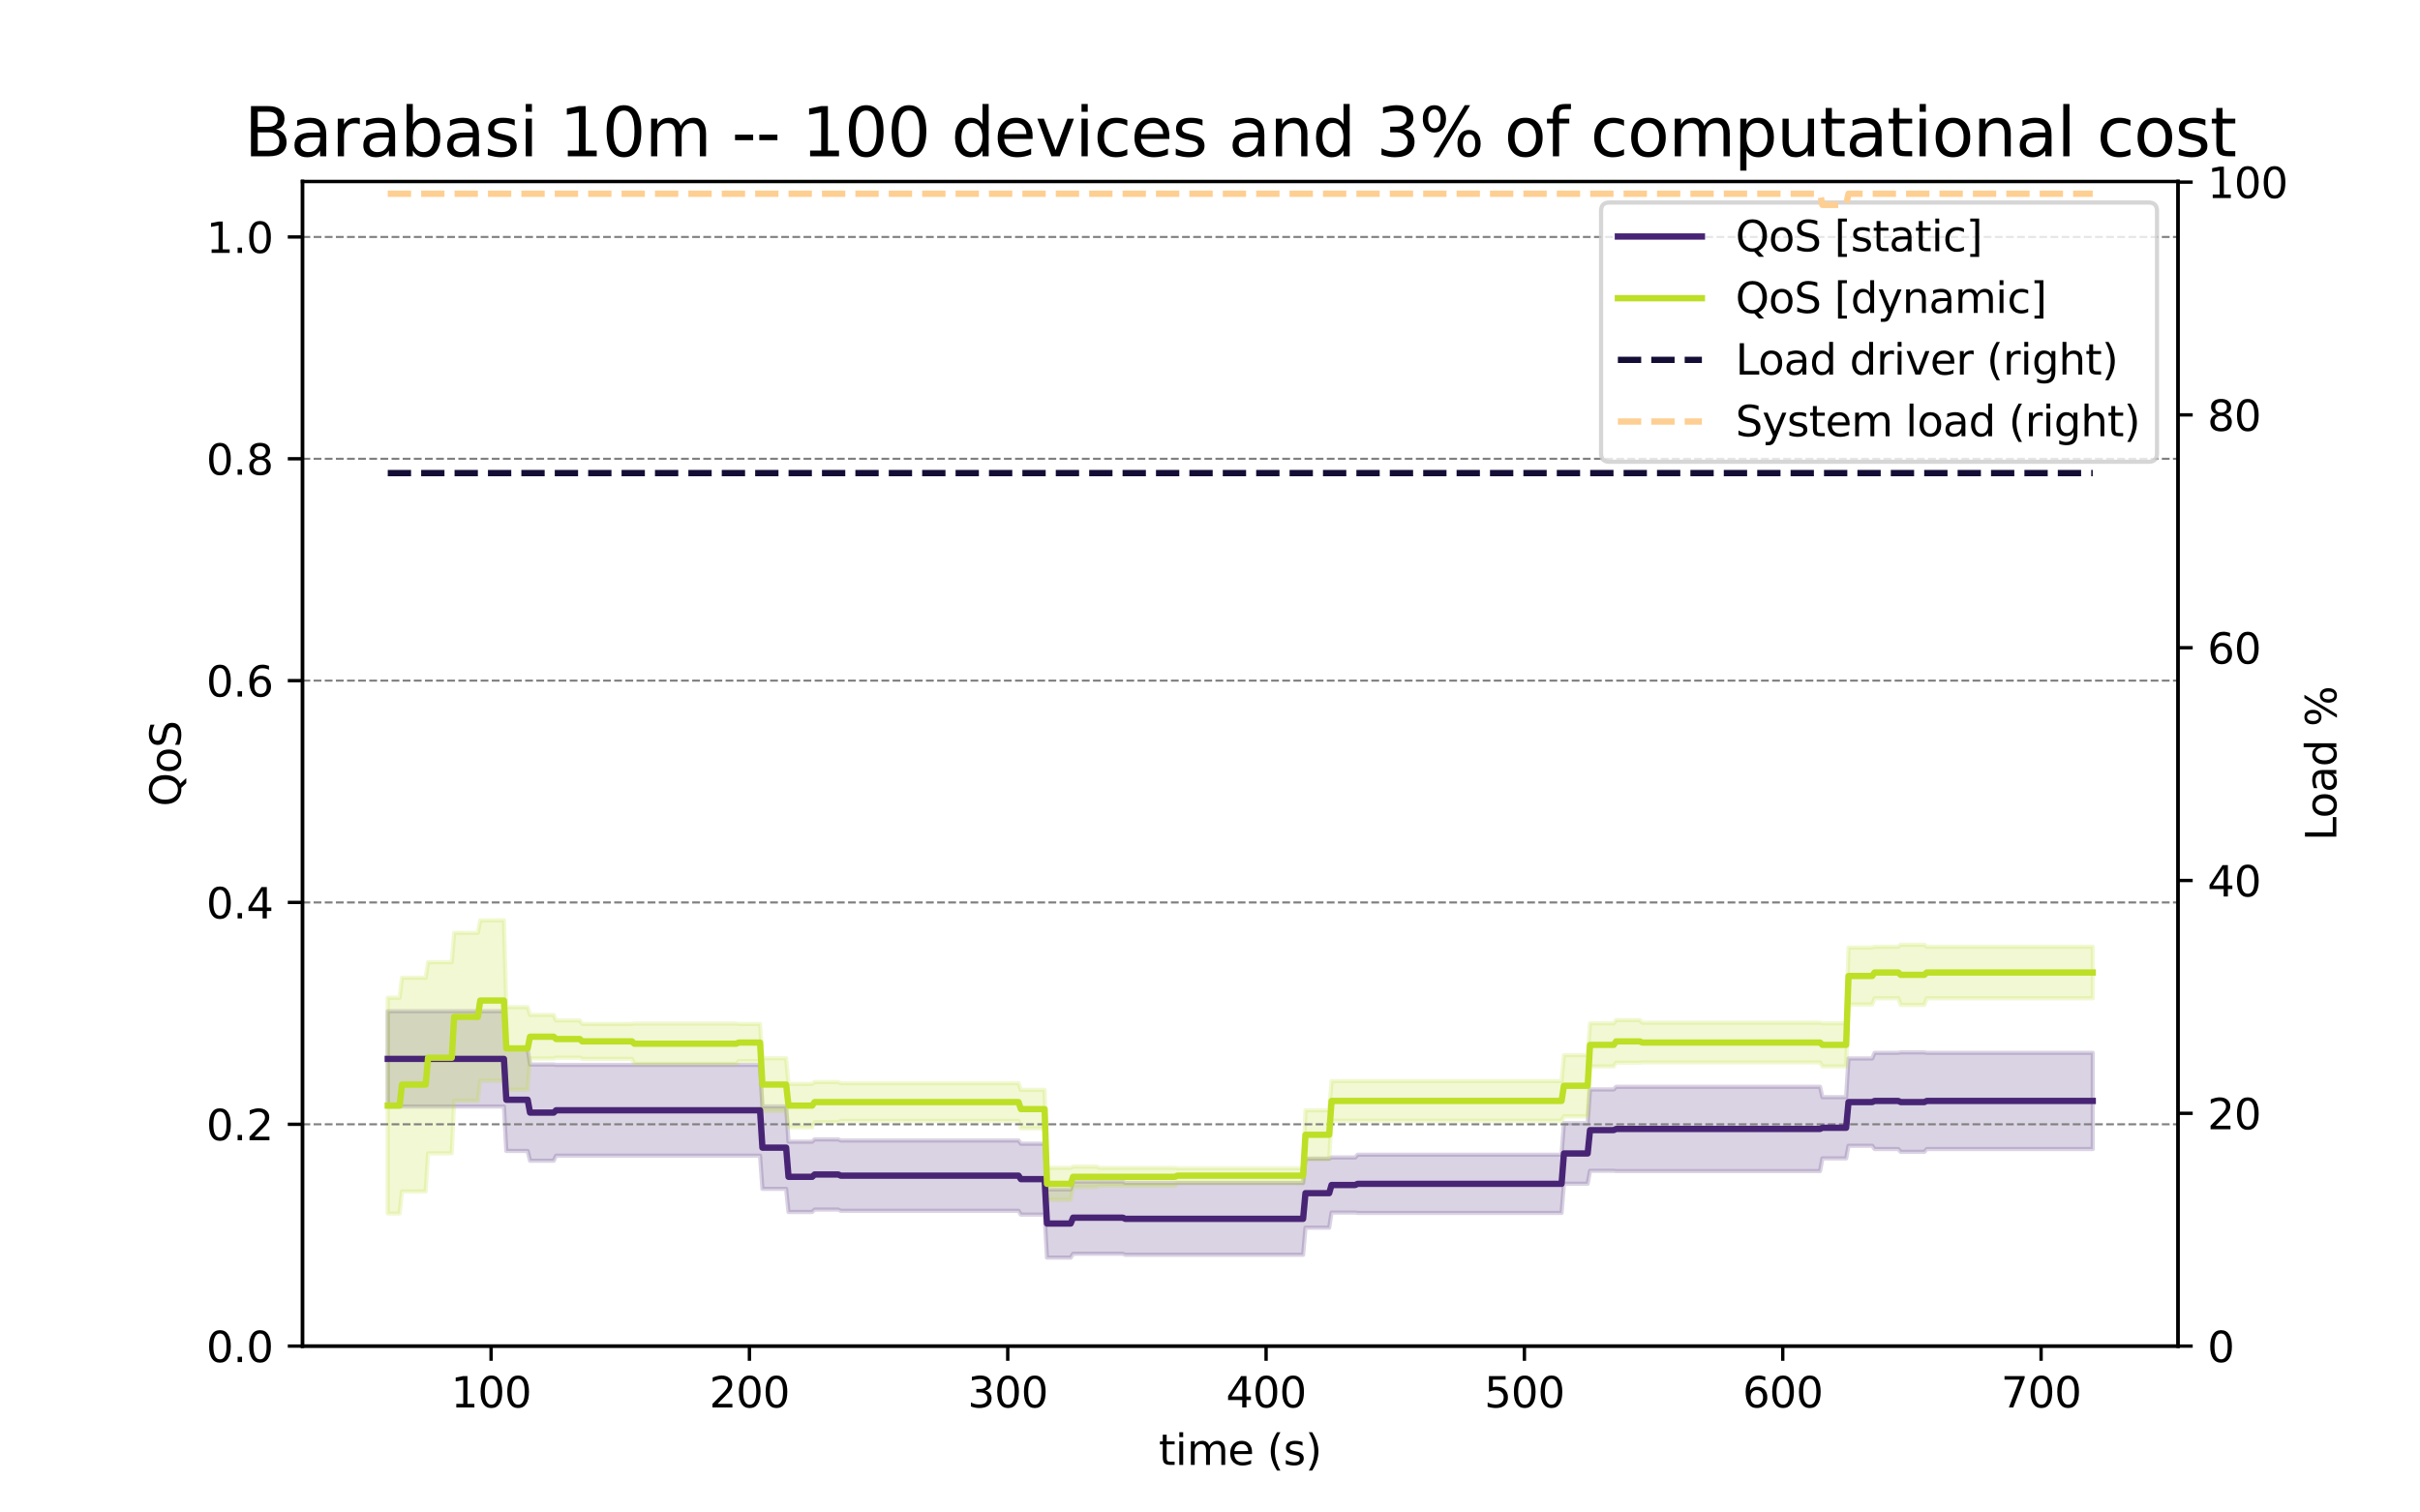 <?xml version="1.0" encoding="utf-8" standalone="no"?>
<!DOCTYPE svg PUBLIC "-//W3C//DTD SVG 1.1//EN"
  "http://www.w3.org/Graphics/SVG/1.1/DTD/svg11.dtd">
<svg xmlns:xlink="http://www.w3.org/1999/xlink" width="576pt" height="360pt" viewBox="0 0 576 360" xmlns="http://www.w3.org/2000/svg" version="1.1">
 <defs>
  <style type="text/css">*{stroke-linejoin: round; stroke-linecap: butt}</style>
 </defs>
 <g id="figure_1">
  <g id="patch_1">
   <path d="M 0 360 
L 576 360 
L 576 0 
L 0 0 
z
" style="fill: #ffffff"/>
  </g>
  <g id="axes_1">
   <g id="patch_2">
    <path d="M 72 320.4 
L 518.4 320.4 
L 518.4 43.2 
L 72 43.2 
z
" style="fill: #ffffff"/>
   </g>
   <g id="PolyCollection_1">
    <defs>
     <path id="m92198ee0dd" d="M 92.291 -96.626 
L 92.291 -119.299 
L 92.855 -119.299 
L 93.42 -119.299 
L 93.984 -119.299 
L 94.549 -119.299 
L 95.113 -119.299 
L 95.677 -119.299 
L 96.242 -119.299 
L 96.806 -119.299 
L 97.371 -119.299 
L 97.935 -119.299 
L 98.5 -119.299 
L 99.064 -119.299 
L 99.628 -119.299 
L 100.193 -119.299 
L 100.757 -119.299 
L 101.322 -119.299 
L 101.886 -119.299 
L 102.45 -119.299 
L 103.015 -119.299 
L 103.579 -119.299 
L 104.144 -119.299 
L 104.708 -119.299 
L 105.273 -119.299 
L 105.837 -119.299 
L 106.401 -119.299 
L 106.966 -119.299 
L 107.53 -119.299 
L 108.095 -119.299 
L 108.659 -119.299 
L 109.224 -119.299 
L 109.788 -119.299 
L 110.352 -119.299 
L 110.917 -119.299 
L 111.481 -119.299 
L 112.046 -119.299 
L 112.61 -119.299 
L 113.174 -119.299 
L 113.739 -119.299 
L 114.303 -119.299 
L 114.868 -119.299 
L 115.432 -119.299 
L 115.997 -119.299 
L 116.561 -119.299 
L 117.125 -119.299 
L 117.69 -119.299 
L 118.254 -119.299 
L 118.819 -119.299 
L 119.383 -119.299 
L 119.948 -119.299 
L 120.512 -110.417 
L 121.076 -110.417 
L 121.641 -110.417 
L 122.205 -110.417 
L 122.77 -110.417 
L 123.334 -110.417 
L 123.898 -110.417 
L 124.463 -110.417 
L 125.027 -110.417 
L 125.592 -110.417 
L 126.156 -106.626 
L 126.721 -106.626 
L 127.285 -106.626 
L 127.849 -106.626 
L 128.414 -106.626 
L 128.978 -106.626 
L 129.543 -106.626 
L 130.107 -106.626 
L 130.671 -106.626 
L 131.236 -106.626 
L 131.8 -106.626 
L 132.365 -106.542 
L 132.929 -106.542 
L 133.494 -106.542 
L 134.058 -106.542 
L 134.622 -106.542 
L 135.187 -106.542 
L 135.751 -106.542 
L 136.316 -106.542 
L 136.88 -106.542 
L 137.445 -106.542 
L 138.009 -106.542 
L 138.573 -106.542 
L 139.138 -106.542 
L 139.702 -106.542 
L 140.267 -106.542 
L 140.831 -106.542 
L 141.395 -106.542 
L 141.96 -106.542 
L 142.524 -106.542 
L 143.089 -106.542 
L 143.653 -106.542 
L 144.218 -106.542 
L 144.782 -106.542 
L 145.346 -106.542 
L 145.911 -106.542 
L 146.475 -106.542 
L 147.04 -106.542 
L 147.604 -106.542 
L 148.169 -106.542 
L 148.733 -106.542 
L 149.297 -106.542 
L 149.862 -106.542 
L 150.426 -106.542 
L 150.991 -106.542 
L 151.555 -106.542 
L 152.119 -106.542 
L 152.684 -106.542 
L 153.248 -106.542 
L 153.813 -106.542 
L 154.377 -106.542 
L 154.942 -106.542 
L 155.506 -106.542 
L 156.07 -106.542 
L 156.635 -106.542 
L 157.199 -106.542 
L 157.764 -106.542 
L 158.328 -106.542 
L 158.893 -106.542 
L 159.457 -106.542 
L 160.021 -106.542 
L 160.586 -106.542 
L 161.15 -106.542 
L 161.715 -106.542 
L 162.279 -106.542 
L 162.843 -106.542 
L 163.408 -106.542 
L 163.972 -106.542 
L 164.537 -106.542 
L 165.101 -106.542 
L 165.666 -106.542 
L 166.23 -106.542 
L 166.794 -106.542 
L 167.359 -106.542 
L 167.923 -106.542 
L 168.488 -106.542 
L 169.052 -106.542 
L 169.616 -106.542 
L 170.181 -106.542 
L 170.745 -106.542 
L 171.31 -106.542 
L 171.874 -106.542 
L 172.439 -106.542 
L 173.003 -106.542 
L 173.567 -106.542 
L 174.132 -106.542 
L 174.696 -106.542 
L 175.261 -106.542 
L 175.825 -106.542 
L 176.39 -106.542 
L 176.954 -106.542 
L 177.518 -106.542 
L 178.083 -106.542 
L 178.647 -106.542 
L 179.212 -106.542 
L 179.776 -106.542 
L 180.34 -106.542 
L 180.905 -106.542 
L 181.469 -96.649 
L 182.034 -96.649 
L 182.598 -96.649 
L 183.163 -96.649 
L 183.727 -96.649 
L 184.291 -96.649 
L 184.856 -96.649 
L 185.42 -96.649 
L 185.985 -96.649 
L 186.549 -96.649 
L 187.114 -96.649 
L 187.678 -88.264 
L 188.242 -88.264 
L 188.807 -88.264 
L 189.371 -88.264 
L 189.936 -88.264 
L 190.5 -88.264 
L 191.064 -88.264 
L 191.629 -88.264 
L 192.193 -88.264 
L 192.758 -88.264 
L 193.322 -88.264 
L 193.887 -88.803 
L 194.451 -88.803 
L 195.015 -88.803 
L 195.58 -88.803 
L 196.144 -88.803 
L 196.709 -88.803 
L 197.273 -88.803 
L 197.838 -88.803 
L 198.402 -88.803 
L 198.966 -88.803 
L 199.531 -88.803 
L 200.095 -88.538 
L 200.66 -88.538 
L 201.224 -88.538 
L 201.788 -88.538 
L 202.353 -88.538 
L 202.917 -88.538 
L 203.482 -88.538 
L 204.046 -88.538 
L 204.611 -88.538 
L 205.175 -88.538 
L 205.739 -88.538 
L 206.304 -88.538 
L 206.868 -88.538 
L 207.433 -88.538 
L 207.997 -88.538 
L 208.561 -88.538 
L 209.126 -88.538 
L 209.69 -88.538 
L 210.255 -88.538 
L 210.819 -88.538 
L 211.384 -88.538 
L 211.948 -88.538 
L 212.512 -88.538 
L 213.077 -88.538 
L 213.641 -88.538 
L 214.206 -88.538 
L 214.77 -88.538 
L 215.335 -88.538 
L 215.899 -88.538 
L 216.463 -88.538 
L 217.028 -88.538 
L 217.592 -88.538 
L 218.157 -88.538 
L 218.721 -88.538 
L 219.285 -88.538 
L 219.85 -88.538 
L 220.414 -88.538 
L 220.979 -88.538 
L 221.543 -88.538 
L 222.108 -88.538 
L 222.672 -88.538 
L 223.236 -88.538 
L 223.801 -88.538 
L 224.365 -88.538 
L 224.93 -88.538 
L 225.494 -88.538 
L 226.059 -88.538 
L 226.623 -88.538 
L 227.187 -88.538 
L 227.752 -88.538 
L 228.316 -88.538 
L 228.881 -88.538 
L 229.445 -88.538 
L 230.009 -88.538 
L 230.574 -88.538 
L 231.138 -88.538 
L 231.703 -88.538 
L 232.267 -88.538 
L 232.832 -88.538 
L 233.396 -88.538 
L 233.96 -88.538 
L 234.525 -88.538 
L 235.089 -88.538 
L 235.654 -88.538 
L 236.218 -88.538 
L 236.783 -88.538 
L 237.347 -88.538 
L 237.911 -88.538 
L 238.476 -88.538 
L 239.04 -88.538 
L 239.605 -88.538 
L 240.169 -88.538 
L 240.733 -88.538 
L 241.298 -88.538 
L 241.862 -88.538 
L 242.427 -88.538 
L 242.991 -87.775 
L 243.556 -87.775 
L 244.12 -87.775 
L 244.684 -87.775 
L 245.249 -87.775 
L 245.813 -87.775 
L 246.378 -87.775 
L 246.942 -87.775 
L 247.506 -87.775 
L 248.071 -87.775 
L 248.635 -87.775 
L 249.2 -76.895 
L 249.764 -76.895 
L 250.329 -76.895 
L 250.893 -76.895 
L 251.457 -76.895 
L 252.022 -76.895 
L 252.586 -76.895 
L 253.151 -76.895 
L 253.715 -76.895 
L 254.28 -76.895 
L 254.844 -76.895 
L 255.408 -78.764 
L 255.973 -78.764 
L 256.537 -78.764 
L 257.102 -78.764 
L 257.666 -78.764 
L 258.23 -78.764 
L 258.795 -78.764 
L 259.359 -78.764 
L 259.924 -78.764 
L 260.488 -78.764 
L 261.053 -78.764 
L 261.617 -78.764 
L 262.181 -78.764 
L 262.746 -78.764 
L 263.31 -78.764 
L 263.875 -78.764 
L 264.439 -78.764 
L 265.004 -78.764 
L 265.568 -78.764 
L 266.132 -78.764 
L 266.697 -78.764 
L 267.261 -78.764 
L 267.826 -78.441 
L 268.39 -78.441 
L 268.954 -78.441 
L 269.519 -78.441 
L 270.083 -78.441 
L 270.648 -78.441 
L 271.212 -78.441 
L 271.777 -78.441 
L 272.341 -78.441 
L 272.905 -78.441 
L 273.47 -78.441 
L 274.034 -78.441 
L 274.599 -78.441 
L 275.163 -78.441 
L 275.728 -78.441 
L 276.292 -78.441 
L 276.856 -78.441 
L 277.421 -78.441 
L 277.985 -78.441 
L 278.55 -78.441 
L 279.114 -78.441 
L 279.678 -78.441 
L 280.243 -78.441 
L 280.807 -78.441 
L 281.372 -78.441 
L 281.936 -78.441 
L 282.501 -78.441 
L 283.065 -78.441 
L 283.629 -78.441 
L 284.194 -78.441 
L 284.758 -78.441 
L 285.323 -78.441 
L 285.887 -78.441 
L 286.451 -78.441 
L 287.016 -78.441 
L 287.58 -78.441 
L 288.145 -78.441 
L 288.709 -78.441 
L 289.274 -78.441 
L 289.838 -78.441 
L 290.402 -78.441 
L 290.967 -78.441 
L 291.531 -78.441 
L 292.096 -78.441 
L 292.66 -78.441 
L 293.225 -78.441 
L 293.789 -78.441 
L 294.353 -78.441 
L 294.918 -78.441 
L 295.482 -78.441 
L 296.047 -78.441 
L 296.611 -78.441 
L 297.175 -78.441 
L 297.74 -78.441 
L 298.304 -78.441 
L 298.869 -78.441 
L 299.433 -78.441 
L 299.998 -78.441 
L 300.562 -78.441 
L 301.126 -78.441 
L 301.691 -78.441 
L 302.255 -78.441 
L 302.82 -78.441 
L 303.384 -78.441 
L 303.949 -78.441 
L 304.513 -78.441 
L 305.077 -78.441 
L 305.642 -78.441 
L 306.206 -78.441 
L 306.771 -78.441 
L 307.335 -78.441 
L 307.899 -78.441 
L 308.464 -78.441 
L 309.028 -78.441 
L 309.593 -78.441 
L 310.157 -78.441 
L 310.722 -84.222 
L 311.286 -84.222 
L 311.85 -84.222 
L 312.415 -84.222 
L 312.979 -84.222 
L 313.544 -84.222 
L 314.108 -84.222 
L 314.673 -84.222 
L 315.237 -84.222 
L 315.801 -84.222 
L 316.366 -84.222 
L 316.93 -84.502 
L 317.495 -84.502 
L 318.059 -84.502 
L 318.623 -84.502 
L 319.188 -84.502 
L 319.752 -84.502 
L 320.317 -84.502 
L 320.881 -84.502 
L 321.446 -84.502 
L 322.01 -84.502 
L 322.574 -84.502 
L 323.139 -85.157 
L 323.703 -85.157 
L 324.268 -85.157 
L 324.832 -85.157 
L 325.396 -85.157 
L 325.961 -85.157 
L 326.525 -85.157 
L 327.09 -85.157 
L 327.654 -85.157 
L 328.219 -85.157 
L 328.783 -85.157 
L 329.347 -85.157 
L 329.912 -85.157 
L 330.476 -85.157 
L 331.041 -85.157 
L 331.605 -85.157 
L 332.17 -85.157 
L 332.734 -85.157 
L 333.298 -85.157 
L 333.863 -85.157 
L 334.427 -85.157 
L 334.992 -85.157 
L 335.556 -85.157 
L 336.12 -85.157 
L 336.685 -85.157 
L 337.249 -85.157 
L 337.814 -85.157 
L 338.378 -85.157 
L 338.943 -85.157 
L 339.507 -85.157 
L 340.071 -85.157 
L 340.636 -85.157 
L 341.2 -85.157 
L 341.765 -85.157 
L 342.329 -85.157 
L 342.894 -85.157 
L 343.458 -85.157 
L 344.022 -85.157 
L 344.587 -85.157 
L 345.151 -85.157 
L 345.716 -85.157 
L 346.28 -85.157 
L 346.844 -85.157 
L 347.409 -85.157 
L 347.973 -85.157 
L 348.538 -85.157 
L 349.102 -85.157 
L 349.667 -85.157 
L 350.231 -85.157 
L 350.795 -85.157 
L 351.36 -85.157 
L 351.924 -85.157 
L 352.489 -85.157 
L 353.053 -85.157 
L 353.617 -85.157 
L 354.182 -85.157 
L 354.746 -85.157 
L 355.311 -85.157 
L 355.875 -85.157 
L 356.44 -85.157 
L 357.004 -85.157 
L 357.568 -85.157 
L 358.133 -85.157 
L 358.697 -85.157 
L 359.262 -85.157 
L 359.826 -85.157 
L 360.391 -85.157 
L 360.955 -85.157 
L 361.519 -85.157 
L 362.084 -85.157 
L 362.648 -85.157 
L 363.213 -85.157 
L 363.777 -85.157 
L 364.341 -85.157 
L 364.906 -85.157 
L 365.47 -85.157 
L 366.035 -85.157 
L 366.599 -85.157 
L 367.164 -85.157 
L 367.728 -85.157 
L 368.292 -85.157 
L 368.857 -85.157 
L 369.421 -85.157 
L 369.986 -85.157 
L 370.55 -85.157 
L 371.115 -85.157 
L 371.679 -85.157 
L 372.243 -92.658 
L 372.808 -92.658 
L 373.372 -92.658 
L 373.937 -92.658 
L 374.501 -92.658 
L 375.065 -92.658 
L 375.63 -92.658 
L 376.194 -92.658 
L 376.759 -92.658 
L 377.323 -92.658 
L 377.888 -92.658 
L 378.452 -100.693 
L 379.016 -100.693 
L 379.581 -100.693 
L 380.145 -100.693 
L 380.71 -100.693 
L 381.274 -100.693 
L 381.839 -100.693 
L 382.403 -100.693 
L 382.967 -100.693 
L 383.532 -100.693 
L 384.096 -100.693 
L 384.661 -101.321 
L 385.225 -101.321 
L 385.789 -101.321 
L 386.354 -101.321 
L 386.918 -101.321 
L 387.483 -101.321 
L 388.047 -101.321 
L 388.612 -101.321 
L 389.176 -101.321 
L 389.74 -101.321 
L 390.305 -101.321 
L 390.869 -101.321 
L 391.434 -101.321 
L 391.998 -101.321 
L 392.562 -101.321 
L 393.127 -101.321 
L 393.691 -101.321 
L 394.256 -101.321 
L 394.82 -101.321 
L 395.385 -101.321 
L 395.949 -101.321 
L 396.513 -101.321 
L 397.078 -101.321 
L 397.642 -101.321 
L 398.207 -101.321 
L 398.771 -101.321 
L 399.336 -101.321 
L 399.9 -101.321 
L 400.464 -101.321 
L 401.029 -101.321 
L 401.593 -101.321 
L 402.158 -101.321 
L 402.722 -101.321 
L 403.286 -101.321 
L 403.851 -101.321 
L 404.415 -101.321 
L 404.98 -101.321 
L 405.544 -101.321 
L 406.109 -101.321 
L 406.673 -101.321 
L 407.237 -101.321 
L 407.802 -101.321 
L 408.366 -101.321 
L 408.931 -101.321 
L 409.495 -101.321 
L 410.06 -101.321 
L 410.624 -101.321 
L 411.188 -101.321 
L 411.753 -101.321 
L 412.317 -101.321 
L 412.882 -101.321 
L 413.446 -101.321 
L 414.01 -101.321 
L 414.575 -101.321 
L 415.139 -101.321 
L 415.704 -101.321 
L 416.268 -101.321 
L 416.833 -101.321 
L 417.397 -101.321 
L 417.961 -101.321 
L 418.526 -101.321 
L 419.09 -101.321 
L 419.655 -101.321 
L 420.219 -101.321 
L 420.784 -101.321 
L 421.348 -101.321 
L 421.912 -101.321 
L 422.477 -101.321 
L 423.041 -101.321 
L 423.606 -101.321 
L 424.17 -101.321 
L 424.734 -101.321 
L 425.299 -101.321 
L 425.863 -101.321 
L 426.428 -101.321 
L 426.992 -101.321 
L 427.557 -101.321 
L 428.121 -101.321 
L 428.685 -101.321 
L 429.25 -101.321 
L 429.814 -101.321 
L 430.379 -101.321 
L 430.943 -101.321 
L 431.507 -101.321 
L 432.072 -101.321 
L 432.636 -101.321 
L 433.201 -101.321 
L 433.765 -98.849 
L 434.33 -98.849 
L 434.894 -98.849 
L 435.458 -98.849 
L 436.023 -98.849 
L 436.587 -98.849 
L 437.152 -98.849 
L 437.716 -98.849 
L 438.281 -98.849 
L 438.845 -98.849 
L 439.409 -98.849 
L 439.974 -108.07 
L 440.538 -108.07 
L 441.103 -108.07 
L 441.667 -108.07 
L 442.231 -108.07 
L 442.796 -108.07 
L 443.36 -108.07 
L 443.925 -108.07 
L 444.489 -108.07 
L 445.054 -108.07 
L 445.618 -108.07 
L 446.182 -109.404 
L 446.747 -109.404 
L 447.311 -109.404 
L 447.876 -109.404 
L 448.44 -109.404 
L 449.005 -109.404 
L 449.569 -109.404 
L 450.133 -109.404 
L 450.698 -109.404 
L 451.262 -109.404 
L 451.827 -109.404 
L 452.391 -109.513 
L 452.955 -109.513 
L 453.52 -109.513 
L 454.084 -109.513 
L 454.649 -109.513 
L 455.213 -109.513 
L 455.778 -109.513 
L 456.342 -109.513 
L 456.906 -109.513 
L 457.471 -109.513 
L 458.035 -109.513 
L 458.6 -109.404 
L 459.164 -109.404 
L 459.729 -109.404 
L 460.293 -109.404 
L 460.857 -109.404 
L 461.422 -109.404 
L 461.986 -109.404 
L 462.551 -109.404 
L 463.115 -109.404 
L 463.679 -109.404 
L 464.244 -109.404 
L 464.808 -109.404 
L 465.373 -109.404 
L 465.937 -109.404 
L 466.502 -109.404 
L 467.066 -109.404 
L 467.63 -109.404 
L 468.195 -109.404 
L 468.759 -109.404 
L 469.324 -109.404 
L 469.888 -109.404 
L 470.452 -109.404 
L 471.017 -109.404 
L 471.581 -109.404 
L 472.146 -109.404 
L 472.71 -109.404 
L 473.275 -109.404 
L 473.839 -109.404 
L 474.403 -109.404 
L 474.968 -109.404 
L 475.532 -109.404 
L 476.097 -109.404 
L 476.661 -109.404 
L 477.226 -109.404 
L 477.79 -109.404 
L 478.354 -109.404 
L 478.919 -109.404 
L 479.483 -109.404 
L 480.048 -109.404 
L 480.612 -109.404 
L 481.176 -109.404 
L 481.741 -109.404 
L 482.305 -109.404 
L 482.87 -109.404 
L 483.434 -109.404 
L 483.999 -109.404 
L 484.563 -109.404 
L 485.127 -109.404 
L 485.692 -109.404 
L 486.256 -109.404 
L 486.821 -109.404 
L 487.385 -109.404 
L 487.95 -109.404 
L 488.514 -109.404 
L 489.078 -109.404 
L 489.643 -109.404 
L 490.207 -109.404 
L 490.772 -109.404 
L 491.336 -109.404 
L 491.9 -109.404 
L 492.465 -109.404 
L 493.029 -109.404 
L 493.594 -109.404 
L 494.158 -109.404 
L 494.723 -109.404 
L 495.287 -109.404 
L 495.851 -109.404 
L 496.416 -109.404 
L 496.98 -109.404 
L 497.545 -109.404 
L 498.109 -109.404 
L 498.109 -86.511 
L 498.109 -86.511 
L 497.545 -86.511 
L 496.98 -86.511 
L 496.416 -86.511 
L 495.851 -86.511 
L 495.287 -86.511 
L 494.723 -86.511 
L 494.158 -86.511 
L 493.594 -86.511 
L 493.029 -86.511 
L 492.465 -86.511 
L 491.9 -86.511 
L 491.336 -86.511 
L 490.772 -86.511 
L 490.207 -86.511 
L 489.643 -86.511 
L 489.078 -86.511 
L 488.514 -86.511 
L 487.95 -86.511 
L 487.385 -86.511 
L 486.821 -86.511 
L 486.256 -86.511 
L 485.692 -86.511 
L 485.127 -86.511 
L 484.563 -86.511 
L 483.999 -86.511 
L 483.434 -86.511 
L 482.87 -86.511 
L 482.305 -86.511 
L 481.741 -86.511 
L 481.176 -86.511 
L 480.612 -86.511 
L 480.048 -86.511 
L 479.483 -86.511 
L 478.919 -86.511 
L 478.354 -86.511 
L 477.79 -86.511 
L 477.226 -86.511 
L 476.661 -86.511 
L 476.097 -86.511 
L 475.532 -86.511 
L 474.968 -86.511 
L 474.403 -86.511 
L 473.839 -86.511 
L 473.275 -86.511 
L 472.71 -86.511 
L 472.146 -86.511 
L 471.581 -86.511 
L 471.017 -86.511 
L 470.452 -86.511 
L 469.888 -86.511 
L 469.324 -86.511 
L 468.759 -86.511 
L 468.195 -86.511 
L 467.63 -86.511 
L 467.066 -86.511 
L 466.502 -86.511 
L 465.937 -86.511 
L 465.373 -86.511 
L 464.808 -86.511 
L 464.244 -86.511 
L 463.679 -86.511 
L 463.115 -86.511 
L 462.551 -86.511 
L 461.986 -86.511 
L 461.422 -86.511 
L 460.857 -86.511 
L 460.293 -86.511 
L 459.729 -86.511 
L 459.164 -86.511 
L 458.6 -86.511 
L 458.035 -85.847 
L 457.471 -85.847 
L 456.906 -85.847 
L 456.342 -85.847 
L 455.778 -85.847 
L 455.213 -85.847 
L 454.649 -85.847 
L 454.084 -85.847 
L 453.52 -85.847 
L 452.955 -85.847 
L 452.391 -85.847 
L 451.827 -86.511 
L 451.262 -86.511 
L 450.698 -86.511 
L 450.133 -86.511 
L 449.569 -86.511 
L 449.005 -86.511 
L 448.44 -86.511 
L 447.876 -86.511 
L 447.311 -86.511 
L 446.747 -86.511 
L 446.182 -86.511 
L 445.618 -87.29 
L 445.054 -87.29 
L 444.489 -87.29 
L 443.925 -87.29 
L 443.36 -87.29 
L 442.796 -87.29 
L 442.231 -87.29 
L 441.667 -87.29 
L 441.103 -87.29 
L 440.538 -87.29 
L 439.974 -87.29 
L 439.409 -84.284 
L 438.845 -84.284 
L 438.281 -84.284 
L 437.716 -84.284 
L 437.152 -84.284 
L 436.587 -84.284 
L 436.023 -84.284 
L 435.458 -84.284 
L 434.894 -84.284 
L 434.33 -84.284 
L 433.765 -84.284 
L 433.201 -81.257 
L 432.636 -81.257 
L 432.072 -81.257 
L 431.507 -81.257 
L 430.943 -81.257 
L 430.379 -81.257 
L 429.814 -81.257 
L 429.25 -81.257 
L 428.685 -81.257 
L 428.121 -81.257 
L 427.557 -81.257 
L 426.992 -81.257 
L 426.428 -81.257 
L 425.863 -81.257 
L 425.299 -81.257 
L 424.734 -81.257 
L 424.17 -81.257 
L 423.606 -81.257 
L 423.041 -81.257 
L 422.477 -81.257 
L 421.912 -81.257 
L 421.348 -81.257 
L 420.784 -81.257 
L 420.219 -81.257 
L 419.655 -81.257 
L 419.09 -81.257 
L 418.526 -81.257 
L 417.961 -81.257 
L 417.397 -81.257 
L 416.833 -81.257 
L 416.268 -81.257 
L 415.704 -81.257 
L 415.139 -81.257 
L 414.575 -81.257 
L 414.01 -81.257 
L 413.446 -81.257 
L 412.882 -81.257 
L 412.317 -81.257 
L 411.753 -81.257 
L 411.188 -81.257 
L 410.624 -81.257 
L 410.06 -81.257 
L 409.495 -81.257 
L 408.931 -81.257 
L 408.366 -81.257 
L 407.802 -81.257 
L 407.237 -81.257 
L 406.673 -81.257 
L 406.109 -81.257 
L 405.544 -81.257 
L 404.98 -81.257 
L 404.415 -81.257 
L 403.851 -81.257 
L 403.286 -81.257 
L 402.722 -81.257 
L 402.158 -81.257 
L 401.593 -81.257 
L 401.029 -81.257 
L 400.464 -81.257 
L 399.9 -81.257 
L 399.336 -81.257 
L 398.771 -81.257 
L 398.207 -81.257 
L 397.642 -81.257 
L 397.078 -81.257 
L 396.513 -81.257 
L 395.949 -81.257 
L 395.385 -81.257 
L 394.82 -81.257 
L 394.256 -81.257 
L 393.691 -81.257 
L 393.127 -81.257 
L 392.562 -81.257 
L 391.998 -81.257 
L 391.434 -81.257 
L 390.869 -81.257 
L 390.305 -81.257 
L 389.74 -81.257 
L 389.176 -81.257 
L 388.612 -81.257 
L 388.047 -81.257 
L 387.483 -81.257 
L 386.918 -81.257 
L 386.354 -81.257 
L 385.789 -81.257 
L 385.225 -81.257 
L 384.661 -81.257 
L 384.096 -81.329 
L 383.532 -81.329 
L 382.967 -81.329 
L 382.403 -81.329 
L 381.839 -81.329 
L 381.274 -81.329 
L 380.71 -81.329 
L 380.145 -81.329 
L 379.581 -81.329 
L 379.016 -81.329 
L 378.452 -81.329 
L 377.888 -78.247 
L 377.323 -78.247 
L 376.759 -78.247 
L 376.194 -78.247 
L 375.63 -78.247 
L 375.065 -78.247 
L 374.501 -78.247 
L 373.937 -78.247 
L 373.372 -78.247 
L 372.808 -78.247 
L 372.243 -78.247 
L 371.679 -71.297 
L 371.115 -71.297 
L 370.55 -71.297 
L 369.986 -71.297 
L 369.421 -71.297 
L 368.857 -71.297 
L 368.292 -71.297 
L 367.728 -71.297 
L 367.164 -71.297 
L 366.599 -71.297 
L 366.035 -71.297 
L 365.47 -71.297 
L 364.906 -71.297 
L 364.341 -71.297 
L 363.777 -71.297 
L 363.213 -71.297 
L 362.648 -71.297 
L 362.084 -71.297 
L 361.519 -71.297 
L 360.955 -71.297 
L 360.391 -71.297 
L 359.826 -71.297 
L 359.262 -71.297 
L 358.697 -71.297 
L 358.133 -71.297 
L 357.568 -71.297 
L 357.004 -71.297 
L 356.44 -71.297 
L 355.875 -71.297 
L 355.311 -71.297 
L 354.746 -71.297 
L 354.182 -71.297 
L 353.617 -71.297 
L 353.053 -71.297 
L 352.489 -71.297 
L 351.924 -71.297 
L 351.36 -71.297 
L 350.795 -71.297 
L 350.231 -71.297 
L 349.667 -71.297 
L 349.102 -71.297 
L 348.538 -71.297 
L 347.973 -71.297 
L 347.409 -71.297 
L 346.844 -71.297 
L 346.28 -71.297 
L 345.716 -71.297 
L 345.151 -71.297 
L 344.587 -71.297 
L 344.022 -71.297 
L 343.458 -71.297 
L 342.894 -71.297 
L 342.329 -71.297 
L 341.765 -71.297 
L 341.2 -71.297 
L 340.636 -71.297 
L 340.071 -71.297 
L 339.507 -71.297 
L 338.943 -71.297 
L 338.378 -71.297 
L 337.814 -71.297 
L 337.249 -71.297 
L 336.685 -71.297 
L 336.12 -71.297 
L 335.556 -71.297 
L 334.992 -71.297 
L 334.427 -71.297 
L 333.863 -71.297 
L 333.298 -71.297 
L 332.734 -71.297 
L 332.17 -71.297 
L 331.605 -71.297 
L 331.041 -71.297 
L 330.476 -71.297 
L 329.912 -71.297 
L 329.347 -71.297 
L 328.783 -71.297 
L 328.219 -71.297 
L 327.654 -71.297 
L 327.09 -71.297 
L 326.525 -71.297 
L 325.961 -71.297 
L 325.396 -71.297 
L 324.832 -71.297 
L 324.268 -71.297 
L 323.703 -71.297 
L 323.139 -71.297 
L 322.574 -71.397 
L 322.01 -71.397 
L 321.446 -71.397 
L 320.881 -71.397 
L 320.317 -71.397 
L 319.752 -71.397 
L 319.188 -71.397 
L 318.623 -71.397 
L 318.059 -71.397 
L 317.495 -71.397 
L 316.93 -71.397 
L 316.366 -67.786 
L 315.801 -67.786 
L 315.237 -67.786 
L 314.673 -67.786 
L 314.108 -67.786 
L 313.544 -67.786 
L 312.979 -67.786 
L 312.415 -67.786 
L 311.85 -67.786 
L 311.286 -67.786 
L 310.722 -67.786 
L 310.157 -61.34 
L 309.593 -61.34 
L 309.028 -61.34 
L 308.464 -61.34 
L 307.899 -61.34 
L 307.335 -61.34 
L 306.771 -61.34 
L 306.206 -61.34 
L 305.642 -61.34 
L 305.077 -61.34 
L 304.513 -61.34 
L 303.949 -61.34 
L 303.384 -61.34 
L 302.82 -61.34 
L 302.255 -61.34 
L 301.691 -61.34 
L 301.126 -61.34 
L 300.562 -61.34 
L 299.998 -61.34 
L 299.433 -61.34 
L 298.869 -61.34 
L 298.304 -61.34 
L 297.74 -61.34 
L 297.175 -61.34 
L 296.611 -61.34 
L 296.047 -61.34 
L 295.482 -61.34 
L 294.918 -61.34 
L 294.353 -61.34 
L 293.789 -61.34 
L 293.225 -61.34 
L 292.66 -61.34 
L 292.096 -61.34 
L 291.531 -61.34 
L 290.967 -61.34 
L 290.402 -61.34 
L 289.838 -61.34 
L 289.274 -61.34 
L 288.709 -61.34 
L 288.145 -61.34 
L 287.58 -61.34 
L 287.016 -61.34 
L 286.451 -61.34 
L 285.887 -61.34 
L 285.323 -61.34 
L 284.758 -61.34 
L 284.194 -61.34 
L 283.629 -61.34 
L 283.065 -61.34 
L 282.501 -61.34 
L 281.936 -61.34 
L 281.372 -61.34 
L 280.807 -61.34 
L 280.243 -61.34 
L 279.678 -61.34 
L 279.114 -61.34 
L 278.55 -61.34 
L 277.985 -61.34 
L 277.421 -61.34 
L 276.856 -61.34 
L 276.292 -61.34 
L 275.728 -61.34 
L 275.163 -61.34 
L 274.599 -61.34 
L 274.034 -61.34 
L 273.47 -61.34 
L 272.905 -61.34 
L 272.341 -61.34 
L 271.777 -61.34 
L 271.212 -61.34 
L 270.648 -61.34 
L 270.083 -61.34 
L 269.519 -61.34 
L 268.954 -61.34 
L 268.39 -61.34 
L 267.826 -61.34 
L 267.261 -61.573 
L 266.697 -61.573 
L 266.132 -61.573 
L 265.568 -61.573 
L 265.004 -61.573 
L 264.439 -61.573 
L 263.875 -61.573 
L 263.31 -61.573 
L 262.746 -61.573 
L 262.181 -61.573 
L 261.617 -61.573 
L 261.053 -61.573 
L 260.488 -61.573 
L 259.924 -61.573 
L 259.359 -61.573 
L 258.795 -61.573 
L 258.23 -61.573 
L 257.666 -61.573 
L 257.102 -61.573 
L 256.537 -61.573 
L 255.973 -61.573 
L 255.408 -61.573 
L 254.844 -60.663 
L 254.28 -60.663 
L 253.715 -60.663 
L 253.151 -60.663 
L 252.586 -60.663 
L 252.022 -60.663 
L 251.457 -60.663 
L 250.893 -60.663 
L 250.329 -60.663 
L 249.764 -60.663 
L 249.2 -60.663 
L 248.635 -70.904 
L 248.071 -70.904 
L 247.506 -70.904 
L 246.942 -70.904 
L 246.378 -70.904 
L 245.813 -70.904 
L 245.249 -70.904 
L 244.684 -70.904 
L 244.12 -70.904 
L 243.556 -70.904 
L 242.991 -70.904 
L 242.427 -71.807 
L 241.862 -71.807 
L 241.298 -71.807 
L 240.733 -71.807 
L 240.169 -71.807 
L 239.605 -71.807 
L 239.04 -71.807 
L 238.476 -71.807 
L 237.911 -71.807 
L 237.347 -71.807 
L 236.783 -71.807 
L 236.218 -71.807 
L 235.654 -71.807 
L 235.089 -71.807 
L 234.525 -71.807 
L 233.96 -71.807 
L 233.396 -71.807 
L 232.832 -71.807 
L 232.267 -71.807 
L 231.703 -71.807 
L 231.138 -71.807 
L 230.574 -71.807 
L 230.009 -71.807 
L 229.445 -71.807 
L 228.881 -71.807 
L 228.316 -71.807 
L 227.752 -71.807 
L 227.187 -71.807 
L 226.623 -71.807 
L 226.059 -71.807 
L 225.494 -71.807 
L 224.93 -71.807 
L 224.365 -71.807 
L 223.801 -71.807 
L 223.236 -71.807 
L 222.672 -71.807 
L 222.108 -71.807 
L 221.543 -71.807 
L 220.979 -71.807 
L 220.414 -71.807 
L 219.85 -71.807 
L 219.285 -71.807 
L 218.721 -71.807 
L 218.157 -71.807 
L 217.592 -71.807 
L 217.028 -71.807 
L 216.463 -71.807 
L 215.899 -71.807 
L 215.335 -71.807 
L 214.77 -71.807 
L 214.206 -71.807 
L 213.641 -71.807 
L 213.077 -71.807 
L 212.512 -71.807 
L 211.948 -71.807 
L 211.384 -71.807 
L 210.819 -71.807 
L 210.255 -71.807 
L 209.69 -71.807 
L 209.126 -71.807 
L 208.561 -71.807 
L 207.997 -71.807 
L 207.433 -71.807 
L 206.868 -71.807 
L 206.304 -71.807 
L 205.739 -71.807 
L 205.175 -71.807 
L 204.611 -71.807 
L 204.046 -71.807 
L 203.482 -71.807 
L 202.917 -71.807 
L 202.353 -71.807 
L 201.788 -71.807 
L 201.224 -71.807 
L 200.66 -71.807 
L 200.095 -71.807 
L 199.531 -72.098 
L 198.966 -72.098 
L 198.402 -72.098 
L 197.838 -72.098 
L 197.273 -72.098 
L 196.709 -72.098 
L 196.144 -72.098 
L 195.58 -72.098 
L 195.015 -72.098 
L 194.451 -72.098 
L 193.887 -72.098 
L 193.322 -71.525 
L 192.758 -71.525 
L 192.193 -71.525 
L 191.629 -71.525 
L 191.064 -71.525 
L 190.5 -71.525 
L 189.936 -71.525 
L 189.371 -71.525 
L 188.807 -71.525 
L 188.242 -71.525 
L 187.678 -71.525 
L 187.114 -77.035 
L 186.549 -77.035 
L 185.985 -77.035 
L 185.42 -77.035 
L 184.856 -77.035 
L 184.291 -77.035 
L 183.727 -77.035 
L 183.163 -77.035 
L 182.598 -77.035 
L 182.034 -77.035 
L 181.469 -77.035 
L 180.905 -84.927 
L 180.34 -84.927 
L 179.776 -84.927 
L 179.212 -84.927 
L 178.647 -84.927 
L 178.083 -84.927 
L 177.518 -84.927 
L 176.954 -84.927 
L 176.39 -84.927 
L 175.825 -84.927 
L 175.261 -84.927 
L 174.696 -84.927 
L 174.132 -84.927 
L 173.567 -84.927 
L 173.003 -84.927 
L 172.439 -84.927 
L 171.874 -84.927 
L 171.31 -84.927 
L 170.745 -84.927 
L 170.181 -84.927 
L 169.616 -84.927 
L 169.052 -84.927 
L 168.488 -84.927 
L 167.923 -84.927 
L 167.359 -84.927 
L 166.794 -84.927 
L 166.23 -84.927 
L 165.666 -84.927 
L 165.101 -84.927 
L 164.537 -84.927 
L 163.972 -84.927 
L 163.408 -84.927 
L 162.843 -84.927 
L 162.279 -84.927 
L 161.715 -84.927 
L 161.15 -84.927 
L 160.586 -84.927 
L 160.021 -84.927 
L 159.457 -84.927 
L 158.893 -84.927 
L 158.328 -84.927 
L 157.764 -84.927 
L 157.199 -84.927 
L 156.635 -84.927 
L 156.07 -84.927 
L 155.506 -84.927 
L 154.942 -84.927 
L 154.377 -84.927 
L 153.813 -84.927 
L 153.248 -84.927 
L 152.684 -84.927 
L 152.119 -84.927 
L 151.555 -84.927 
L 150.991 -84.927 
L 150.426 -84.927 
L 149.862 -84.927 
L 149.297 -84.927 
L 148.733 -84.927 
L 148.169 -84.927 
L 147.604 -84.927 
L 147.04 -84.927 
L 146.475 -84.927 
L 145.911 -84.927 
L 145.346 -84.927 
L 144.782 -84.927 
L 144.218 -84.927 
L 143.653 -84.927 
L 143.089 -84.927 
L 142.524 -84.927 
L 141.96 -84.927 
L 141.395 -84.927 
L 140.831 -84.927 
L 140.267 -84.927 
L 139.702 -84.927 
L 139.138 -84.927 
L 138.573 -84.927 
L 138.009 -84.927 
L 137.445 -84.927 
L 136.88 -84.927 
L 136.316 -84.927 
L 135.751 -84.927 
L 135.187 -84.927 
L 134.622 -84.927 
L 134.058 -84.927 
L 133.494 -84.927 
L 132.929 -84.927 
L 132.365 -84.927 
L 131.8 -83.732 
L 131.236 -83.732 
L 130.671 -83.732 
L 130.107 -83.732 
L 129.543 -83.732 
L 128.978 -83.732 
L 128.414 -83.732 
L 127.849 -83.732 
L 127.285 -83.732 
L 126.721 -83.732 
L 126.156 -83.732 
L 125.592 -86.054 
L 125.027 -86.054 
L 124.463 -86.054 
L 123.898 -86.054 
L 123.334 -86.054 
L 122.77 -86.054 
L 122.205 -86.054 
L 121.641 -86.054 
L 121.076 -86.054 
L 120.512 -86.054 
L 119.948 -96.626 
L 119.383 -96.626 
L 118.819 -96.626 
L 118.254 -96.626 
L 117.69 -96.626 
L 117.125 -96.626 
L 116.561 -96.626 
L 115.997 -96.626 
L 115.432 -96.626 
L 114.868 -96.626 
L 114.303 -96.626 
L 113.739 -96.626 
L 113.174 -96.626 
L 112.61 -96.626 
L 112.046 -96.626 
L 111.481 -96.626 
L 110.917 -96.626 
L 110.352 -96.626 
L 109.788 -96.626 
L 109.224 -96.626 
L 108.659 -96.626 
L 108.095 -96.626 
L 107.53 -96.626 
L 106.966 -96.626 
L 106.401 -96.626 
L 105.837 -96.626 
L 105.273 -96.626 
L 104.708 -96.626 
L 104.144 -96.626 
L 103.579 -96.626 
L 103.015 -96.626 
L 102.45 -96.626 
L 101.886 -96.626 
L 101.322 -96.626 
L 100.757 -96.626 
L 100.193 -96.626 
L 99.628 -96.626 
L 99.064 -96.626 
L 98.5 -96.626 
L 97.935 -96.626 
L 97.371 -96.626 
L 96.806 -96.626 
L 96.242 -96.626 
L 95.677 -96.626 
L 95.113 -96.626 
L 94.549 -96.626 
L 93.984 -96.626 
L 93.42 -96.626 
L 92.855 -96.626 
L 92.291 -96.626 
z
" style="stroke: #482475; stroke-opacity: 0.2"/>
    </defs>
    <g clip-path="url(#p64e997822c)">
     <use xlink:href="#m92198ee0dd" x="0" y="360" style="fill: #482475; fill-opacity: 0.2; stroke: #482475; stroke-opacity: 0.2"/>
    </g>
   </g>
   <g id="PolyCollection_2">
    <defs>
     <path id="m508246ad9f" d="M 92.291 -71.164 
L 92.291 -122.529 
L 92.855 -122.529 
L 93.42 -122.529 
L 93.984 -122.529 
L 94.549 -122.529 
L 95.113 -122.529 
L 95.677 -127.286 
L 96.242 -127.286 
L 96.806 -127.286 
L 97.371 -127.286 
L 97.935 -127.286 
L 98.5 -127.286 
L 99.064 -127.286 
L 99.628 -127.286 
L 100.193 -127.286 
L 100.757 -127.286 
L 101.322 -127.286 
L 101.886 -130.983 
L 102.45 -130.983 
L 103.015 -130.983 
L 103.579 -130.983 
L 104.144 -130.983 
L 104.708 -130.983 
L 105.273 -130.983 
L 105.837 -130.983 
L 106.401 -130.983 
L 106.966 -130.983 
L 107.53 -130.983 
L 108.095 -137.961 
L 108.659 -137.961 
L 109.224 -137.961 
L 109.788 -137.961 
L 110.352 -137.961 
L 110.917 -137.961 
L 111.481 -137.961 
L 112.046 -137.961 
L 112.61 -137.961 
L 113.174 -137.961 
L 113.739 -137.961 
L 114.303 -140.938 
L 114.868 -140.938 
L 115.432 -140.938 
L 115.997 -140.938 
L 116.561 -140.938 
L 117.125 -140.938 
L 117.69 -140.938 
L 118.254 -140.938 
L 118.819 -140.938 
L 119.383 -140.938 
L 119.948 -140.938 
L 120.512 -120.288 
L 121.076 -120.288 
L 121.641 -120.288 
L 122.205 -120.288 
L 122.77 -120.288 
L 123.334 -120.288 
L 123.898 -120.288 
L 124.463 -120.288 
L 125.027 -120.288 
L 125.592 -120.288 
L 126.156 -118.422 
L 126.721 -118.422 
L 127.285 -118.422 
L 127.849 -118.422 
L 128.414 -118.422 
L 128.978 -118.422 
L 129.543 -118.422 
L 130.107 -118.422 
L 130.671 -118.422 
L 131.236 -118.422 
L 131.8 -118.422 
L 132.365 -117.111 
L 132.929 -117.111 
L 133.494 -117.111 
L 134.058 -117.111 
L 134.622 -117.111 
L 135.187 -117.111 
L 135.751 -117.111 
L 136.316 -117.111 
L 136.88 -117.111 
L 137.445 -117.111 
L 138.009 -117.111 
L 138.573 -116.296 
L 139.138 -116.296 
L 139.702 -116.296 
L 140.267 -116.296 
L 140.831 -116.296 
L 141.395 -116.296 
L 141.96 -116.296 
L 142.524 -116.296 
L 143.089 -116.296 
L 143.653 -116.296 
L 144.218 -116.296 
L 144.782 -116.296 
L 145.346 -116.296 
L 145.911 -116.296 
L 146.475 -116.296 
L 147.04 -116.296 
L 147.604 -116.296 
L 148.169 -116.296 
L 148.733 -116.296 
L 149.297 -116.296 
L 149.862 -116.296 
L 150.426 -116.296 
L 150.991 -116.363 
L 151.555 -116.363 
L 152.119 -116.363 
L 152.684 -116.363 
L 153.248 -116.363 
L 153.813 -116.363 
L 154.377 -116.363 
L 154.942 -116.363 
L 155.506 -116.363 
L 156.07 -116.363 
L 156.635 -116.363 
L 157.199 -116.363 
L 157.764 -116.363 
L 158.328 -116.363 
L 158.893 -116.363 
L 159.457 -116.363 
L 160.021 -116.363 
L 160.586 -116.363 
L 161.15 -116.363 
L 161.715 -116.363 
L 162.279 -116.363 
L 162.843 -116.363 
L 163.408 -116.363 
L 163.972 -116.363 
L 164.537 -116.363 
L 165.101 -116.363 
L 165.666 -116.363 
L 166.23 -116.363 
L 166.794 -116.363 
L 167.359 -116.363 
L 167.923 -116.363 
L 168.488 -116.363 
L 169.052 -116.363 
L 169.616 -116.363 
L 170.181 -116.363 
L 170.745 -116.363 
L 171.31 -116.363 
L 171.874 -116.363 
L 172.439 -116.363 
L 173.003 -116.363 
L 173.567 -116.363 
L 174.132 -116.363 
L 174.696 -116.363 
L 175.261 -116.363 
L 175.825 -116.27 
L 176.39 -116.27 
L 176.954 -116.27 
L 177.518 -116.27 
L 178.083 -116.27 
L 178.647 -116.27 
L 179.212 -116.27 
L 179.776 -116.27 
L 180.34 -116.27 
L 180.905 -116.27 
L 181.469 -108.118 
L 182.034 -108.118 
L 182.598 -108.118 
L 183.163 -108.118 
L 183.727 -108.118 
L 184.291 -108.118 
L 184.856 -108.118 
L 185.42 -108.118 
L 185.985 -108.118 
L 186.549 -108.118 
L 187.114 -108.118 
L 187.678 -102.02 
L 188.242 -102.02 
L 188.807 -102.02 
L 189.371 -102.02 
L 189.936 -102.02 
L 190.5 -102.02 
L 191.064 -102.02 
L 191.629 -102.02 
L 192.193 -102.02 
L 192.758 -102.02 
L 193.322 -102.02 
L 193.887 -102.469 
L 194.451 -102.469 
L 195.015 -102.469 
L 195.58 -102.469 
L 196.144 -102.469 
L 196.709 -102.469 
L 197.273 -102.469 
L 197.838 -102.469 
L 198.402 -102.469 
L 198.966 -102.469 
L 199.531 -102.469 
L 200.095 -102.169 
L 200.66 -102.169 
L 201.224 -102.169 
L 201.788 -102.169 
L 202.353 -102.169 
L 202.917 -102.169 
L 203.482 -102.169 
L 204.046 -102.169 
L 204.611 -102.169 
L 205.175 -102.169 
L 205.739 -102.169 
L 206.304 -102.169 
L 206.868 -102.169 
L 207.433 -102.169 
L 207.997 -102.169 
L 208.561 -102.169 
L 209.126 -102.169 
L 209.69 -102.169 
L 210.255 -102.169 
L 210.819 -102.169 
L 211.384 -102.169 
L 211.948 -102.169 
L 212.512 -102.169 
L 213.077 -102.169 
L 213.641 -102.169 
L 214.206 -102.169 
L 214.77 -102.169 
L 215.335 -102.169 
L 215.899 -102.169 
L 216.463 -102.169 
L 217.028 -102.169 
L 217.592 -102.169 
L 218.157 -102.169 
L 218.721 -102.169 
L 219.285 -102.169 
L 219.85 -102.169 
L 220.414 -102.169 
L 220.979 -102.169 
L 221.543 -102.169 
L 222.108 -102.169 
L 222.672 -102.169 
L 223.236 -102.169 
L 223.801 -102.169 
L 224.365 -102.169 
L 224.93 -102.169 
L 225.494 -102.169 
L 226.059 -102.169 
L 226.623 -102.169 
L 227.187 -102.169 
L 227.752 -102.169 
L 228.316 -102.169 
L 228.881 -102.169 
L 229.445 -102.169 
L 230.009 -102.169 
L 230.574 -102.169 
L 231.138 -102.169 
L 231.703 -102.169 
L 232.267 -102.169 
L 232.832 -102.169 
L 233.396 -102.169 
L 233.96 -102.169 
L 234.525 -102.169 
L 235.089 -102.169 
L 235.654 -102.169 
L 236.218 -102.169 
L 236.783 -102.169 
L 237.347 -102.169 
L 237.911 -102.169 
L 238.476 -102.169 
L 239.04 -102.169 
L 239.605 -102.169 
L 240.169 -102.169 
L 240.733 -102.169 
L 241.298 -102.169 
L 241.862 -102.169 
L 242.427 -102.169 
L 242.991 -100.593 
L 243.556 -100.593 
L 244.12 -100.593 
L 244.684 -100.593 
L 245.249 -100.593 
L 245.813 -100.593 
L 246.378 -100.593 
L 246.942 -100.593 
L 247.506 -100.593 
L 248.071 -100.593 
L 248.635 -100.593 
L 249.2 -82.044 
L 249.764 -82.044 
L 250.329 -82.044 
L 250.893 -82.044 
L 251.457 -82.044 
L 252.022 -82.044 
L 252.586 -82.044 
L 253.151 -82.044 
L 253.715 -82.044 
L 254.28 -82.044 
L 254.844 -82.044 
L 255.408 -82.329 
L 255.973 -82.329 
L 256.537 -82.329 
L 257.102 -82.329 
L 257.666 -82.329 
L 258.23 -82.329 
L 258.795 -82.329 
L 259.359 -82.329 
L 259.924 -82.329 
L 260.488 -82.329 
L 261.053 -82.329 
L 261.617 -82.023 
L 262.181 -82.023 
L 262.746 -82.023 
L 263.31 -82.023 
L 263.875 -82.023 
L 264.439 -82.023 
L 265.004 -82.023 
L 265.568 -82.023 
L 266.132 -82.023 
L 266.697 -82.023 
L 267.261 -82.023 
L 267.826 -82.023 
L 268.39 -82.023 
L 268.954 -82.023 
L 269.519 -82.023 
L 270.083 -82.023 
L 270.648 -82.023 
L 271.212 -82.023 
L 271.777 -82.023 
L 272.341 -82.023 
L 272.905 -82.023 
L 273.47 -82.023 
L 274.034 -82.023 
L 274.599 -82.023 
L 275.163 -82.023 
L 275.728 -82.023 
L 276.292 -82.023 
L 276.856 -82.023 
L 277.421 -82.023 
L 277.985 -82.023 
L 278.55 -82.023 
L 279.114 -82.023 
L 279.678 -82.023 
L 280.243 -81.923 
L 280.807 -81.923 
L 281.372 -81.923 
L 281.936 -81.923 
L 282.501 -81.923 
L 283.065 -81.923 
L 283.629 -81.923 
L 284.194 -81.923 
L 284.758 -81.923 
L 285.323 -81.923 
L 285.887 -81.923 
L 286.451 -81.923 
L 287.016 -81.923 
L 287.58 -81.923 
L 288.145 -81.923 
L 288.709 -81.923 
L 289.274 -81.923 
L 289.838 -81.923 
L 290.402 -81.923 
L 290.967 -81.923 
L 291.531 -81.923 
L 292.096 -81.923 
L 292.66 -81.923 
L 293.225 -81.923 
L 293.789 -81.923 
L 294.353 -81.923 
L 294.918 -81.923 
L 295.482 -81.923 
L 296.047 -81.923 
L 296.611 -81.923 
L 297.175 -81.923 
L 297.74 -81.923 
L 298.304 -81.923 
L 298.869 -81.923 
L 299.433 -81.923 
L 299.998 -81.923 
L 300.562 -81.923 
L 301.126 -81.923 
L 301.691 -81.923 
L 302.255 -81.923 
L 302.82 -81.923 
L 303.384 -81.923 
L 303.949 -81.923 
L 304.513 -81.923 
L 305.077 -81.923 
L 305.642 -81.923 
L 306.206 -81.923 
L 306.771 -81.923 
L 307.335 -81.923 
L 307.899 -81.923 
L 308.464 -81.923 
L 309.028 -81.923 
L 309.593 -81.923 
L 310.157 -81.923 
L 310.722 -95.737 
L 311.286 -95.737 
L 311.85 -95.737 
L 312.415 -95.737 
L 312.979 -95.737 
L 313.544 -95.737 
L 314.108 -95.737 
L 314.673 -95.737 
L 315.237 -95.737 
L 315.801 -95.737 
L 316.366 -95.737 
L 316.93 -102.681 
L 317.495 -102.681 
L 318.059 -102.681 
L 318.623 -102.681 
L 319.188 -102.681 
L 319.752 -102.681 
L 320.317 -102.681 
L 320.881 -102.681 
L 321.446 -102.681 
L 322.01 -102.681 
L 322.574 -102.681 
L 323.139 -102.681 
L 323.703 -102.681 
L 324.268 -102.681 
L 324.832 -102.681 
L 325.396 -102.681 
L 325.961 -102.681 
L 326.525 -102.681 
L 327.09 -102.681 
L 327.654 -102.681 
L 328.219 -102.681 
L 328.783 -102.681 
L 329.347 -102.681 
L 329.912 -102.681 
L 330.476 -102.681 
L 331.041 -102.681 
L 331.605 -102.681 
L 332.17 -102.681 
L 332.734 -102.681 
L 333.298 -102.681 
L 333.863 -102.681 
L 334.427 -102.681 
L 334.992 -102.681 
L 335.556 -102.681 
L 336.12 -102.681 
L 336.685 -102.681 
L 337.249 -102.681 
L 337.814 -102.681 
L 338.378 -102.681 
L 338.943 -102.681 
L 339.507 -102.681 
L 340.071 -102.681 
L 340.636 -102.681 
L 341.2 -102.681 
L 341.765 -102.681 
L 342.329 -102.681 
L 342.894 -102.681 
L 343.458 -102.681 
L 344.022 -102.681 
L 344.587 -102.681 
L 345.151 -102.681 
L 345.716 -102.681 
L 346.28 -102.681 
L 346.844 -102.681 
L 347.409 -102.681 
L 347.973 -102.681 
L 348.538 -102.681 
L 349.102 -102.681 
L 349.667 -102.681 
L 350.231 -102.681 
L 350.795 -102.681 
L 351.36 -102.681 
L 351.924 -102.681 
L 352.489 -102.681 
L 353.053 -102.681 
L 353.617 -102.681 
L 354.182 -102.681 
L 354.746 -102.681 
L 355.311 -102.681 
L 355.875 -102.681 
L 356.44 -102.681 
L 357.004 -102.681 
L 357.568 -102.681 
L 358.133 -102.681 
L 358.697 -102.681 
L 359.262 -102.681 
L 359.826 -102.681 
L 360.391 -102.681 
L 360.955 -102.681 
L 361.519 -102.681 
L 362.084 -102.681 
L 362.648 -102.681 
L 363.213 -102.681 
L 363.777 -102.681 
L 364.341 -102.681 
L 364.906 -102.681 
L 365.47 -102.681 
L 366.035 -102.681 
L 366.599 -102.681 
L 367.164 -102.681 
L 367.728 -102.681 
L 368.292 -102.681 
L 368.857 -102.681 
L 369.421 -102.681 
L 369.986 -102.681 
L 370.55 -102.681 
L 371.115 -102.681 
L 371.679 -102.681 
L 372.243 -108.853 
L 372.808 -108.853 
L 373.372 -108.853 
L 373.937 -108.853 
L 374.501 -108.853 
L 375.065 -108.853 
L 375.63 -108.853 
L 376.194 -108.853 
L 376.759 -108.853 
L 377.323 -108.853 
L 377.888 -108.853 
L 378.452 -116.416 
L 379.016 -116.416 
L 379.581 -116.416 
L 380.145 -116.416 
L 380.71 -116.416 
L 381.274 -116.416 
L 381.839 -116.416 
L 382.403 -116.416 
L 382.967 -116.416 
L 383.532 -116.416 
L 384.096 -116.416 
L 384.661 -117.202 
L 385.225 -117.202 
L 385.789 -117.202 
L 386.354 -117.202 
L 386.918 -117.202 
L 387.483 -117.202 
L 388.047 -117.202 
L 388.612 -117.202 
L 389.176 -117.202 
L 389.74 -117.202 
L 390.305 -117.202 
L 390.869 -116.575 
L 391.434 -116.575 
L 391.998 -116.575 
L 392.562 -116.575 
L 393.127 -116.575 
L 393.691 -116.575 
L 394.256 -116.575 
L 394.82 -116.575 
L 395.385 -116.575 
L 395.949 -116.575 
L 396.513 -116.575 
L 397.078 -116.575 
L 397.642 -116.575 
L 398.207 -116.575 
L 398.771 -116.575 
L 399.336 -116.575 
L 399.9 -116.575 
L 400.464 -116.575 
L 401.029 -116.575 
L 401.593 -116.575 
L 402.158 -116.575 
L 402.722 -116.575 
L 403.286 -116.575 
L 403.851 -116.575 
L 404.415 -116.575 
L 404.98 -116.575 
L 405.544 -116.575 
L 406.109 -116.575 
L 406.673 -116.575 
L 407.237 -116.575 
L 407.802 -116.575 
L 408.366 -116.575 
L 408.931 -116.575 
L 409.495 -116.575 
L 410.06 -116.575 
L 410.624 -116.575 
L 411.188 -116.575 
L 411.753 -116.575 
L 412.317 -116.575 
L 412.882 -116.575 
L 413.446 -116.575 
L 414.01 -116.575 
L 414.575 -116.575 
L 415.139 -116.575 
L 415.704 -116.575 
L 416.268 -116.575 
L 416.833 -116.575 
L 417.397 -116.575 
L 417.961 -116.575 
L 418.526 -116.575 
L 419.09 -116.575 
L 419.655 -116.575 
L 420.219 -116.575 
L 420.784 -116.575 
L 421.348 -116.575 
L 421.912 -116.575 
L 422.477 -116.575 
L 423.041 -116.575 
L 423.606 -116.575 
L 424.17 -116.575 
L 424.734 -116.575 
L 425.299 -116.575 
L 425.863 -116.575 
L 426.428 -116.575 
L 426.992 -116.575 
L 427.557 -116.575 
L 428.121 -116.575 
L 428.685 -116.575 
L 429.25 -116.575 
L 429.814 -116.575 
L 430.379 -116.575 
L 430.943 -116.575 
L 431.507 -116.575 
L 432.072 -116.575 
L 432.636 -116.575 
L 433.201 -116.575 
L 433.765 -116.416 
L 434.33 -116.416 
L 434.894 -116.416 
L 435.458 -116.416 
L 436.023 -116.416 
L 436.587 -116.416 
L 437.152 -116.416 
L 437.716 -116.416 
L 438.281 -116.416 
L 438.845 -116.416 
L 439.409 -116.416 
L 439.974 -134.48 
L 440.538 -134.48 
L 441.103 -134.48 
L 441.667 -134.48 
L 442.231 -134.48 
L 442.796 -134.48 
L 443.36 -134.48 
L 443.925 -134.48 
L 444.489 -134.48 
L 445.054 -134.48 
L 445.618 -134.48 
L 446.182 -134.661 
L 446.747 -134.661 
L 447.311 -134.661 
L 447.876 -134.661 
L 448.44 -134.661 
L 449.005 -134.661 
L 449.569 -134.661 
L 450.133 -134.661 
L 450.698 -134.661 
L 451.262 -134.661 
L 451.827 -134.661 
L 452.391 -135.132 
L 452.955 -135.132 
L 453.52 -135.132 
L 454.084 -135.132 
L 454.649 -135.132 
L 455.213 -135.132 
L 455.778 -135.132 
L 456.342 -135.132 
L 456.906 -135.132 
L 457.471 -135.132 
L 458.035 -135.132 
L 458.6 -134.661 
L 459.164 -134.661 
L 459.729 -134.661 
L 460.293 -134.661 
L 460.857 -134.661 
L 461.422 -134.661 
L 461.986 -134.661 
L 462.551 -134.661 
L 463.115 -134.661 
L 463.679 -134.661 
L 464.244 -134.661 
L 464.808 -134.661 
L 465.373 -134.661 
L 465.937 -134.661 
L 466.502 -134.661 
L 467.066 -134.661 
L 467.63 -134.661 
L 468.195 -134.661 
L 468.759 -134.661 
L 469.324 -134.661 
L 469.888 -134.661 
L 470.452 -134.661 
L 471.017 -134.661 
L 471.581 -134.661 
L 472.146 -134.661 
L 472.71 -134.661 
L 473.275 -134.661 
L 473.839 -134.661 
L 474.403 -134.661 
L 474.968 -134.661 
L 475.532 -134.661 
L 476.097 -134.661 
L 476.661 -134.661 
L 477.226 -134.661 
L 477.79 -134.661 
L 478.354 -134.661 
L 478.919 -134.661 
L 479.483 -134.661 
L 480.048 -134.661 
L 480.612 -134.661 
L 481.176 -134.661 
L 481.741 -134.661 
L 482.305 -134.661 
L 482.87 -134.661 
L 483.434 -134.661 
L 483.999 -134.661 
L 484.563 -134.661 
L 485.127 -134.661 
L 485.692 -134.661 
L 486.256 -134.661 
L 486.821 -134.661 
L 487.385 -134.661 
L 487.95 -134.661 
L 488.514 -134.661 
L 489.078 -134.661 
L 489.643 -134.661 
L 490.207 -134.661 
L 490.772 -134.661 
L 491.336 -134.661 
L 491.9 -134.661 
L 492.465 -134.661 
L 493.029 -134.661 
L 493.594 -134.661 
L 494.158 -134.661 
L 494.723 -134.661 
L 495.287 -134.661 
L 495.851 -134.661 
L 496.416 -134.661 
L 496.98 -134.661 
L 497.545 -134.661 
L 498.109 -134.661 
L 498.109 -122.391 
L 498.109 -122.391 
L 497.545 -122.391 
L 496.98 -122.391 
L 496.416 -122.391 
L 495.851 -122.391 
L 495.287 -122.391 
L 494.723 -122.391 
L 494.158 -122.391 
L 493.594 -122.391 
L 493.029 -122.391 
L 492.465 -122.391 
L 491.9 -122.391 
L 491.336 -122.391 
L 490.772 -122.391 
L 490.207 -122.391 
L 489.643 -122.391 
L 489.078 -122.391 
L 488.514 -122.391 
L 487.95 -122.391 
L 487.385 -122.391 
L 486.821 -122.391 
L 486.256 -122.391 
L 485.692 -122.391 
L 485.127 -122.391 
L 484.563 -122.391 
L 483.999 -122.391 
L 483.434 -122.391 
L 482.87 -122.391 
L 482.305 -122.391 
L 481.741 -122.391 
L 481.176 -122.391 
L 480.612 -122.391 
L 480.048 -122.391 
L 479.483 -122.391 
L 478.919 -122.391 
L 478.354 -122.391 
L 477.79 -122.391 
L 477.226 -122.391 
L 476.661 -122.391 
L 476.097 -122.391 
L 475.532 -122.391 
L 474.968 -122.391 
L 474.403 -122.391 
L 473.839 -122.391 
L 473.275 -122.391 
L 472.71 -122.391 
L 472.146 -122.391 
L 471.581 -122.391 
L 471.017 -122.391 
L 470.452 -122.391 
L 469.888 -122.391 
L 469.324 -122.391 
L 468.759 -122.391 
L 468.195 -122.391 
L 467.63 -122.391 
L 467.066 -122.391 
L 466.502 -122.391 
L 465.937 -122.391 
L 465.373 -122.391 
L 464.808 -122.391 
L 464.244 -122.391 
L 463.679 -122.391 
L 463.115 -122.391 
L 462.551 -122.391 
L 461.986 -122.391 
L 461.422 -122.391 
L 460.857 -122.391 
L 460.293 -122.391 
L 459.729 -122.391 
L 459.164 -122.391 
L 458.6 -122.391 
L 458.035 -120.808 
L 457.471 -120.808 
L 456.906 -120.808 
L 456.342 -120.808 
L 455.778 -120.808 
L 455.213 -120.808 
L 454.649 -120.808 
L 454.084 -120.808 
L 453.52 -120.808 
L 452.955 -120.808 
L 452.391 -120.808 
L 451.827 -122.391 
L 451.262 -122.391 
L 450.698 -122.391 
L 450.133 -122.391 
L 449.569 -122.391 
L 449.005 -122.391 
L 448.44 -122.391 
L 447.876 -122.391 
L 447.311 -122.391 
L 446.747 -122.391 
L 446.182 -122.391 
L 445.618 -120.905 
L 445.054 -120.905 
L 444.489 -120.905 
L 443.925 -120.905 
L 443.36 -120.905 
L 442.796 -120.905 
L 442.231 -120.905 
L 441.667 -120.905 
L 441.103 -120.905 
L 440.538 -120.905 
L 439.974 -120.905 
L 439.409 -106.178 
L 438.845 -106.178 
L 438.281 -106.178 
L 437.716 -106.178 
L 437.152 -106.178 
L 436.587 -106.178 
L 436.023 -106.178 
L 435.458 -106.178 
L 434.894 -106.178 
L 434.33 -106.178 
L 433.765 -106.178 
L 433.201 -107.13 
L 432.636 -107.13 
L 432.072 -107.13 
L 431.507 -107.13 
L 430.943 -107.13 
L 430.379 -107.13 
L 429.814 -107.13 
L 429.25 -107.13 
L 428.685 -107.13 
L 428.121 -107.13 
L 427.557 -107.13 
L 426.992 -107.13 
L 426.428 -107.13 
L 425.863 -107.13 
L 425.299 -107.13 
L 424.734 -107.13 
L 424.17 -107.13 
L 423.606 -107.13 
L 423.041 -107.13 
L 422.477 -107.13 
L 421.912 -107.13 
L 421.348 -107.13 
L 420.784 -107.13 
L 420.219 -107.13 
L 419.655 -107.13 
L 419.09 -107.13 
L 418.526 -107.13 
L 417.961 -107.13 
L 417.397 -107.13 
L 416.833 -107.13 
L 416.268 -107.13 
L 415.704 -107.13 
L 415.139 -107.13 
L 414.575 -107.13 
L 414.01 -107.13 
L 413.446 -107.13 
L 412.882 -107.13 
L 412.317 -107.13 
L 411.753 -107.13 
L 411.188 -107.13 
L 410.624 -107.13 
L 410.06 -107.13 
L 409.495 -107.13 
L 408.931 -107.13 
L 408.366 -107.13 
L 407.802 -107.13 
L 407.237 -107.13 
L 406.673 -107.13 
L 406.109 -107.13 
L 405.544 -107.13 
L 404.98 -107.13 
L 404.415 -107.13 
L 403.851 -107.13 
L 403.286 -107.13 
L 402.722 -107.13 
L 402.158 -107.13 
L 401.593 -107.13 
L 401.029 -107.13 
L 400.464 -107.13 
L 399.9 -107.13 
L 399.336 -107.13 
L 398.771 -107.13 
L 398.207 -107.13 
L 397.642 -107.13 
L 397.078 -107.13 
L 396.513 -107.13 
L 395.949 -107.13 
L 395.385 -107.13 
L 394.82 -107.13 
L 394.256 -107.13 
L 393.691 -107.13 
L 393.127 -107.13 
L 392.562 -107.13 
L 391.998 -107.13 
L 391.434 -107.13 
L 390.869 -107.13 
L 390.305 -107.059 
L 389.74 -107.059 
L 389.176 -107.059 
L 388.612 -107.059 
L 388.047 -107.059 
L 387.483 -107.059 
L 386.918 -107.059 
L 386.354 -107.059 
L 385.789 -107.059 
L 385.225 -107.059 
L 384.661 -107.059 
L 384.096 -106.178 
L 383.532 -106.178 
L 382.967 -106.178 
L 382.403 -106.178 
L 381.839 -106.178 
L 381.274 -106.178 
L 380.71 -106.178 
L 380.145 -106.178 
L 379.581 -106.178 
L 379.016 -106.178 
L 378.452 -106.178 
L 377.888 -94.288 
L 377.323 -94.288 
L 376.759 -94.288 
L 376.194 -94.288 
L 375.63 -94.288 
L 375.065 -94.288 
L 374.501 -94.288 
L 373.937 -94.288 
L 373.372 -94.288 
L 372.808 -94.288 
L 372.243 -94.288 
L 371.679 -93.236 
L 371.115 -93.236 
L 370.55 -93.236 
L 369.986 -93.236 
L 369.421 -93.236 
L 368.857 -93.236 
L 368.292 -93.236 
L 367.728 -93.236 
L 367.164 -93.236 
L 366.599 -93.236 
L 366.035 -93.236 
L 365.47 -93.236 
L 364.906 -93.236 
L 364.341 -93.236 
L 363.777 -93.236 
L 363.213 -93.236 
L 362.648 -93.236 
L 362.084 -93.236 
L 361.519 -93.236 
L 360.955 -93.236 
L 360.391 -93.236 
L 359.826 -93.236 
L 359.262 -93.236 
L 358.697 -93.236 
L 358.133 -93.236 
L 357.568 -93.236 
L 357.004 -93.236 
L 356.44 -93.236 
L 355.875 -93.236 
L 355.311 -93.236 
L 354.746 -93.236 
L 354.182 -93.236 
L 353.617 -93.236 
L 353.053 -93.236 
L 352.489 -93.236 
L 351.924 -93.236 
L 351.36 -93.236 
L 350.795 -93.236 
L 350.231 -93.236 
L 349.667 -93.236 
L 349.102 -93.236 
L 348.538 -93.236 
L 347.973 -93.236 
L 347.409 -93.236 
L 346.844 -93.236 
L 346.28 -93.236 
L 345.716 -93.236 
L 345.151 -93.236 
L 344.587 -93.236 
L 344.022 -93.236 
L 343.458 -93.236 
L 342.894 -93.236 
L 342.329 -93.236 
L 341.765 -93.236 
L 341.2 -93.236 
L 340.636 -93.236 
L 340.071 -93.236 
L 339.507 -93.236 
L 338.943 -93.236 
L 338.378 -93.236 
L 337.814 -93.236 
L 337.249 -93.236 
L 336.685 -93.236 
L 336.12 -93.236 
L 335.556 -93.236 
L 334.992 -93.236 
L 334.427 -93.236 
L 333.863 -93.236 
L 333.298 -93.236 
L 332.734 -93.236 
L 332.17 -93.236 
L 331.605 -93.236 
L 331.041 -93.236 
L 330.476 -93.236 
L 329.912 -93.236 
L 329.347 -93.236 
L 328.783 -93.236 
L 328.219 -93.236 
L 327.654 -93.236 
L 327.09 -93.236 
L 326.525 -93.236 
L 325.961 -93.236 
L 325.396 -93.236 
L 324.832 -93.236 
L 324.268 -93.236 
L 323.703 -93.236 
L 323.139 -93.236 
L 322.574 -93.236 
L 322.01 -93.236 
L 321.446 -93.236 
L 320.881 -93.236 
L 320.317 -93.236 
L 319.752 -93.236 
L 319.188 -93.236 
L 318.623 -93.236 
L 318.059 -93.236 
L 317.495 -93.236 
L 316.93 -93.236 
L 316.366 -84.061 
L 315.801 -84.061 
L 315.237 -84.061 
L 314.673 -84.061 
L 314.108 -84.061 
L 313.544 -84.061 
L 312.979 -84.061 
L 312.415 -84.061 
L 311.85 -84.061 
L 311.286 -84.061 
L 310.722 -84.061 
L 310.157 -78.421 
L 309.593 -78.421 
L 309.028 -78.421 
L 308.464 -78.421 
L 307.899 -78.421 
L 307.335 -78.421 
L 306.771 -78.421 
L 306.206 -78.421 
L 305.642 -78.421 
L 305.077 -78.421 
L 304.513 -78.421 
L 303.949 -78.421 
L 303.384 -78.421 
L 302.82 -78.421 
L 302.255 -78.421 
L 301.691 -78.421 
L 301.126 -78.421 
L 300.562 -78.421 
L 299.998 -78.421 
L 299.433 -78.421 
L 298.869 -78.421 
L 298.304 -78.421 
L 297.74 -78.421 
L 297.175 -78.421 
L 296.611 -78.421 
L 296.047 -78.421 
L 295.482 -78.421 
L 294.918 -78.421 
L 294.353 -78.421 
L 293.789 -78.421 
L 293.225 -78.421 
L 292.66 -78.421 
L 292.096 -78.421 
L 291.531 -78.421 
L 290.967 -78.421 
L 290.402 -78.421 
L 289.838 -78.421 
L 289.274 -78.421 
L 288.709 -78.421 
L 288.145 -78.421 
L 287.58 -78.421 
L 287.016 -78.421 
L 286.451 -78.421 
L 285.887 -78.421 
L 285.323 -78.421 
L 284.758 -78.421 
L 284.194 -78.421 
L 283.629 -78.421 
L 283.065 -78.421 
L 282.501 -78.421 
L 281.936 -78.421 
L 281.372 -78.421 
L 280.807 -78.421 
L 280.243 -78.421 
L 279.678 -77.766 
L 279.114 -77.766 
L 278.55 -77.766 
L 277.985 -77.766 
L 277.421 -77.766 
L 276.856 -77.766 
L 276.292 -77.766 
L 275.728 -77.766 
L 275.163 -77.766 
L 274.599 -77.766 
L 274.034 -77.766 
L 273.47 -77.766 
L 272.905 -77.766 
L 272.341 -77.766 
L 271.777 -77.766 
L 271.212 -77.766 
L 270.648 -77.766 
L 270.083 -77.766 
L 269.519 -77.766 
L 268.954 -77.766 
L 268.39 -77.766 
L 267.826 -77.766 
L 267.261 -77.766 
L 266.697 -77.766 
L 266.132 -77.766 
L 265.568 -77.766 
L 265.004 -77.766 
L 264.439 -77.766 
L 263.875 -77.766 
L 263.31 -77.766 
L 262.746 -77.766 
L 262.181 -77.766 
L 261.617 -77.766 
L 261.053 -77.461 
L 260.488 -77.461 
L 259.924 -77.461 
L 259.359 -77.461 
L 258.795 -77.461 
L 258.23 -77.461 
L 257.666 -77.461 
L 257.102 -77.461 
L 256.537 -77.461 
L 255.973 -77.461 
L 255.408 -77.461 
L 254.844 -74.411 
L 254.28 -74.411 
L 253.715 -74.411 
L 253.151 -74.411 
L 252.586 -74.411 
L 252.022 -74.411 
L 251.457 -74.411 
L 250.893 -74.411 
L 250.329 -74.411 
L 249.764 -74.411 
L 249.2 -74.411 
L 248.635 -91.433 
L 248.071 -91.433 
L 247.506 -91.433 
L 246.942 -91.433 
L 246.378 -91.433 
L 245.813 -91.433 
L 245.249 -91.433 
L 244.684 -91.433 
L 244.12 -91.433 
L 243.556 -91.433 
L 242.991 -91.433 
L 242.427 -93.193 
L 241.862 -93.193 
L 241.298 -93.193 
L 240.733 -93.193 
L 240.169 -93.193 
L 239.605 -93.193 
L 239.04 -93.193 
L 238.476 -93.193 
L 237.911 -93.193 
L 237.347 -93.193 
L 236.783 -93.193 
L 236.218 -93.193 
L 235.654 -93.193 
L 235.089 -93.193 
L 234.525 -93.193 
L 233.96 -93.193 
L 233.396 -93.193 
L 232.832 -93.193 
L 232.267 -93.193 
L 231.703 -93.193 
L 231.138 -93.193 
L 230.574 -93.193 
L 230.009 -93.193 
L 229.445 -93.193 
L 228.881 -93.193 
L 228.316 -93.193 
L 227.752 -93.193 
L 227.187 -93.193 
L 226.623 -93.193 
L 226.059 -93.193 
L 225.494 -93.193 
L 224.93 -93.193 
L 224.365 -93.193 
L 223.801 -93.193 
L 223.236 -93.193 
L 222.672 -93.193 
L 222.108 -93.193 
L 221.543 -93.193 
L 220.979 -93.193 
L 220.414 -93.193 
L 219.85 -93.193 
L 219.285 -93.193 
L 218.721 -93.193 
L 218.157 -93.193 
L 217.592 -93.193 
L 217.028 -93.193 
L 216.463 -93.193 
L 215.899 -93.193 
L 215.335 -93.193 
L 214.77 -93.193 
L 214.206 -93.193 
L 213.641 -93.193 
L 213.077 -93.193 
L 212.512 -93.193 
L 211.948 -93.193 
L 211.384 -93.193 
L 210.819 -93.193 
L 210.255 -93.193 
L 209.69 -93.193 
L 209.126 -93.193 
L 208.561 -93.193 
L 207.997 -93.193 
L 207.433 -93.193 
L 206.868 -93.193 
L 206.304 -93.193 
L 205.739 -93.193 
L 205.175 -93.193 
L 204.611 -93.193 
L 204.046 -93.193 
L 203.482 -93.193 
L 202.917 -93.193 
L 202.353 -93.193 
L 201.788 -93.193 
L 201.224 -93.193 
L 200.66 -93.193 
L 200.095 -93.193 
L 199.531 -92.892 
L 198.966 -92.892 
L 198.402 -92.892 
L 197.838 -92.892 
L 197.273 -92.892 
L 196.709 -92.892 
L 196.144 -92.892 
L 195.58 -92.892 
L 195.015 -92.892 
L 194.451 -92.892 
L 193.887 -92.892 
L 193.322 -91.673 
L 192.758 -91.673 
L 192.193 -91.673 
L 191.629 -91.673 
L 191.064 -91.673 
L 190.5 -91.673 
L 189.936 -91.673 
L 189.371 -91.673 
L 188.807 -91.673 
L 188.242 -91.673 
L 187.678 -91.673 
L 187.114 -95.579 
L 186.549 -95.579 
L 185.985 -95.579 
L 185.42 -95.579 
L 184.856 -95.579 
L 184.291 -95.579 
L 183.727 -95.579 
L 183.163 -95.579 
L 182.598 -95.579 
L 182.034 -95.579 
L 181.469 -95.579 
L 180.905 -107.435 
L 180.34 -107.435 
L 179.776 -107.435 
L 179.212 -107.435 
L 178.647 -107.435 
L 178.083 -107.435 
L 177.518 -107.435 
L 176.954 -107.435 
L 176.39 -107.435 
L 175.825 -107.435 
L 175.261 -106.786 
L 174.696 -106.786 
L 174.132 -106.786 
L 173.567 -106.786 
L 173.003 -106.786 
L 172.439 -106.786 
L 171.874 -106.786 
L 171.31 -106.786 
L 170.745 -106.786 
L 170.181 -106.786 
L 169.616 -106.786 
L 169.052 -106.786 
L 168.488 -106.786 
L 167.923 -106.786 
L 167.359 -106.786 
L 166.794 -106.786 
L 166.23 -106.786 
L 165.666 -106.786 
L 165.101 -106.786 
L 164.537 -106.786 
L 163.972 -106.786 
L 163.408 -106.786 
L 162.843 -106.786 
L 162.279 -106.786 
L 161.715 -106.786 
L 161.15 -106.786 
L 160.586 -106.786 
L 160.021 -106.786 
L 159.457 -106.786 
L 158.893 -106.786 
L 158.328 -106.786 
L 157.764 -106.786 
L 157.199 -106.786 
L 156.635 -106.786 
L 156.07 -106.786 
L 155.506 -106.786 
L 154.942 -106.786 
L 154.377 -106.786 
L 153.813 -106.786 
L 153.248 -106.786 
L 152.684 -106.786 
L 152.119 -106.786 
L 151.555 -106.786 
L 150.991 -106.786 
L 150.426 -107.965 
L 149.862 -107.965 
L 149.297 -107.965 
L 148.733 -107.965 
L 148.169 -107.965 
L 147.604 -107.965 
L 147.04 -107.965 
L 146.475 -107.965 
L 145.911 -107.965 
L 145.346 -107.965 
L 144.782 -107.965 
L 144.218 -107.965 
L 143.653 -107.965 
L 143.089 -107.965 
L 142.524 -107.965 
L 141.96 -107.965 
L 141.395 -107.965 
L 140.831 -107.965 
L 140.267 -107.965 
L 139.702 -107.965 
L 139.138 -107.965 
L 138.573 -107.965 
L 138.009 -108.261 
L 137.445 -108.261 
L 136.88 -108.261 
L 136.316 -108.261 
L 135.751 -108.261 
L 135.187 -108.261 
L 134.622 -108.261 
L 134.058 -108.261 
L 133.494 -108.261 
L 132.929 -108.261 
L 132.365 -108.261 
L 131.8 -108.062 
L 131.236 -108.062 
L 130.671 -108.062 
L 130.107 -108.062 
L 129.543 -108.062 
L 128.978 -108.062 
L 128.414 -108.062 
L 127.849 -108.062 
L 127.285 -108.062 
L 126.721 -108.062 
L 126.156 -108.062 
L 125.592 -100.638 
L 125.027 -100.638 
L 124.463 -100.638 
L 123.898 -100.638 
L 123.334 -100.638 
L 122.77 -100.638 
L 122.205 -100.638 
L 121.641 -100.638 
L 121.076 -100.638 
L 120.512 -100.638 
L 119.948 -102.776 
L 119.383 -102.776 
L 118.819 -102.776 
L 118.254 -102.776 
L 117.69 -102.776 
L 117.125 -102.776 
L 116.561 -102.776 
L 115.997 -102.776 
L 115.432 -102.776 
L 114.868 -102.776 
L 114.303 -102.776 
L 113.739 -97.972 
L 113.174 -97.972 
L 112.61 -97.972 
L 112.046 -97.972 
L 111.481 -97.972 
L 110.917 -97.972 
L 110.352 -97.972 
L 109.788 -97.972 
L 109.224 -97.972 
L 108.659 -97.972 
L 108.095 -97.972 
L 107.53 -85.498 
L 106.966 -85.498 
L 106.401 -85.498 
L 105.837 -85.498 
L 105.273 -85.498 
L 104.708 -85.498 
L 104.144 -85.498 
L 103.579 -85.498 
L 103.015 -85.498 
L 102.45 -85.498 
L 101.886 -85.498 
L 101.322 -76.411 
L 100.757 -76.411 
L 100.193 -76.411 
L 99.628 -76.411 
L 99.064 -76.411 
L 98.5 -76.411 
L 97.935 -76.411 
L 97.371 -76.411 
L 96.806 -76.411 
L 96.242 -76.411 
L 95.677 -76.411 
L 95.113 -71.164 
L 94.549 -71.164 
L 93.984 -71.164 
L 93.42 -71.164 
L 92.855 -71.164 
L 92.291 -71.164 
z
" style="stroke: #bddf26; stroke-opacity: 0.2"/>
    </defs>
    <g clip-path="url(#p64e997822c)">
     <use xlink:href="#m508246ad9f" x="0" y="360" style="fill: #bddf26; fill-opacity: 0.2; stroke: #bddf26; stroke-opacity: 0.2"/>
    </g>
   </g>
   <g id="matplotlib.axis_1">
    <g id="xtick_1">
     <g id="line2d_1">
      <defs>
       <path id="m3dcb70f084" d="M 0 0 
L 0 3.5 
" style="stroke: #000000; stroke-width: 0.8"/>
      </defs>
      <g>
       <use xlink:href="#m3dcb70f084" x="116.886" y="320.4" style="stroke: #000000; stroke-width: 0.8"/>
      </g>
     </g>
     <g id="text_1">
      <!-- 100 -->
      <g transform="translate(107.342 334.998) scale(0.1 -0.1)">
       <defs>
        <path id="DejaVuSans-31" d="M 794 531 
L 1825 531 
L 1825 4091 
L 703 3866 
L 703 4441 
L 1819 4666 
L 2450 4666 
L 2450 531 
L 3481 531 
L 3481 0 
L 794 0 
L 794 531 
z
" transform="scale(0.016)"/>
        <path id="DejaVuSans-30" d="M 2034 4250 
Q 1547 4250 1301 3770 
Q 1056 3291 1056 2328 
Q 1056 1369 1301 889 
Q 1547 409 2034 409 
Q 2525 409 2770 889 
Q 3016 1369 3016 2328 
Q 3016 3291 2770 3770 
Q 2525 4250 2034 4250 
z
M 2034 4750 
Q 2819 4750 3233 4129 
Q 3647 3509 3647 2328 
Q 3647 1150 3233 529 
Q 2819 -91 2034 -91 
Q 1250 -91 836 529 
Q 422 1150 422 2328 
Q 422 3509 836 4129 
Q 1250 4750 2034 4750 
z
" transform="scale(0.016)"/>
       </defs>
       <use xlink:href="#DejaVuSans-31"/>
       <use xlink:href="#DejaVuSans-30" x="63.623"/>
       <use xlink:href="#DejaVuSans-30" x="127.246"/>
      </g>
     </g>
    </g>
    <g id="xtick_2">
     <g id="line2d_2">
      <g>
       <use xlink:href="#m3dcb70f084" x="178.374" y="320.4" style="stroke: #000000; stroke-width: 0.8"/>
      </g>
     </g>
     <g id="text_2">
      <!-- 200 -->
      <g transform="translate(168.83 334.998) scale(0.1 -0.1)">
       <defs>
        <path id="DejaVuSans-32" d="M 1228 531 
L 3431 531 
L 3431 0 
L 469 0 
L 469 531 
Q 828 903 1448 1529 
Q 2069 2156 2228 2338 
Q 2531 2678 2651 2914 
Q 2772 3150 2772 3378 
Q 2772 3750 2511 3984 
Q 2250 4219 1831 4219 
Q 1534 4219 1204 4116 
Q 875 4013 500 3803 
L 500 4441 
Q 881 4594 1212 4672 
Q 1544 4750 1819 4750 
Q 2544 4750 2975 4387 
Q 3406 4025 3406 3419 
Q 3406 3131 3298 2873 
Q 3191 2616 2906 2266 
Q 2828 2175 2409 1742 
Q 1991 1309 1228 531 
z
" transform="scale(0.016)"/>
       </defs>
       <use xlink:href="#DejaVuSans-32"/>
       <use xlink:href="#DejaVuSans-30" x="63.623"/>
       <use xlink:href="#DejaVuSans-30" x="127.246"/>
      </g>
     </g>
    </g>
    <g id="xtick_3">
     <g id="line2d_3">
      <g>
       <use xlink:href="#m3dcb70f084" x="239.861" y="320.4" style="stroke: #000000; stroke-width: 0.8"/>
      </g>
     </g>
     <g id="text_3">
      <!-- 300 -->
      <g transform="translate(230.317 334.998) scale(0.1 -0.1)">
       <defs>
        <path id="DejaVuSans-33" d="M 2597 2516 
Q 3050 2419 3304 2112 
Q 3559 1806 3559 1356 
Q 3559 666 3084 287 
Q 2609 -91 1734 -91 
Q 1441 -91 1130 -33 
Q 819 25 488 141 
L 488 750 
Q 750 597 1062 519 
Q 1375 441 1716 441 
Q 2309 441 2620 675 
Q 2931 909 2931 1356 
Q 2931 1769 2642 2001 
Q 2353 2234 1838 2234 
L 1294 2234 
L 1294 2753 
L 1863 2753 
Q 2328 2753 2575 2939 
Q 2822 3125 2822 3475 
Q 2822 3834 2567 4026 
Q 2313 4219 1838 4219 
Q 1578 4219 1281 4162 
Q 984 4106 628 3988 
L 628 4550 
Q 988 4650 1302 4700 
Q 1616 4750 1894 4750 
Q 2613 4750 3031 4423 
Q 3450 4097 3450 3541 
Q 3450 3153 3228 2886 
Q 3006 2619 2597 2516 
z
" transform="scale(0.016)"/>
       </defs>
       <use xlink:href="#DejaVuSans-33"/>
       <use xlink:href="#DejaVuSans-30" x="63.623"/>
       <use xlink:href="#DejaVuSans-30" x="127.246"/>
      </g>
     </g>
    </g>
    <g id="xtick_4">
     <g id="line2d_4">
      <g>
       <use xlink:href="#m3dcb70f084" x="301.349" y="320.4" style="stroke: #000000; stroke-width: 0.8"/>
      </g>
     </g>
     <g id="text_4">
      <!-- 400 -->
      <g transform="translate(291.805 334.998) scale(0.1 -0.1)">
       <defs>
        <path id="DejaVuSans-34" d="M 2419 4116 
L 825 1625 
L 2419 1625 
L 2419 4116 
z
M 2253 4666 
L 3047 4666 
L 3047 1625 
L 3713 1625 
L 3713 1100 
L 3047 1100 
L 3047 0 
L 2419 0 
L 2419 1100 
L 313 1100 
L 313 1709 
L 2253 4666 
z
" transform="scale(0.016)"/>
       </defs>
       <use xlink:href="#DejaVuSans-34"/>
       <use xlink:href="#DejaVuSans-30" x="63.623"/>
       <use xlink:href="#DejaVuSans-30" x="127.246"/>
      </g>
     </g>
    </g>
    <g id="xtick_5">
     <g id="line2d_5">
      <g>
       <use xlink:href="#m3dcb70f084" x="362.836" y="320.4" style="stroke: #000000; stroke-width: 0.8"/>
      </g>
     </g>
     <g id="text_5">
      <!-- 500 -->
      <g transform="translate(353.293 334.998) scale(0.1 -0.1)">
       <defs>
        <path id="DejaVuSans-35" d="M 691 4666 
L 3169 4666 
L 3169 4134 
L 1269 4134 
L 1269 2991 
Q 1406 3038 1543 3061 
Q 1681 3084 1819 3084 
Q 2600 3084 3056 2656 
Q 3513 2228 3513 1497 
Q 3513 744 3044 326 
Q 2575 -91 1722 -91 
Q 1428 -91 1123 -41 
Q 819 9 494 109 
L 494 744 
Q 775 591 1075 516 
Q 1375 441 1709 441 
Q 2250 441 2565 725 
Q 2881 1009 2881 1497 
Q 2881 1984 2565 2268 
Q 2250 2553 1709 2553 
Q 1456 2553 1204 2497 
Q 953 2441 691 2322 
L 691 4666 
z
" transform="scale(0.016)"/>
       </defs>
       <use xlink:href="#DejaVuSans-35"/>
       <use xlink:href="#DejaVuSans-30" x="63.623"/>
       <use xlink:href="#DejaVuSans-30" x="127.246"/>
      </g>
     </g>
    </g>
    <g id="xtick_6">
     <g id="line2d_6">
      <g>
       <use xlink:href="#m3dcb70f084" x="424.324" y="320.4" style="stroke: #000000; stroke-width: 0.8"/>
      </g>
     </g>
     <g id="text_6">
      <!-- 600 -->
      <g transform="translate(414.78 334.998) scale(0.1 -0.1)">
       <defs>
        <path id="DejaVuSans-36" d="M 2113 2584 
Q 1688 2584 1439 2293 
Q 1191 2003 1191 1497 
Q 1191 994 1439 701 
Q 1688 409 2113 409 
Q 2538 409 2786 701 
Q 3034 994 3034 1497 
Q 3034 2003 2786 2293 
Q 2538 2584 2113 2584 
z
M 3366 4563 
L 3366 3988 
Q 3128 4100 2886 4159 
Q 2644 4219 2406 4219 
Q 1781 4219 1451 3797 
Q 1122 3375 1075 2522 
Q 1259 2794 1537 2939 
Q 1816 3084 2150 3084 
Q 2853 3084 3261 2657 
Q 3669 2231 3669 1497 
Q 3669 778 3244 343 
Q 2819 -91 2113 -91 
Q 1303 -91 875 529 
Q 447 1150 447 2328 
Q 447 3434 972 4092 
Q 1497 4750 2381 4750 
Q 2619 4750 2861 4703 
Q 3103 4656 3366 4563 
z
" transform="scale(0.016)"/>
       </defs>
       <use xlink:href="#DejaVuSans-36"/>
       <use xlink:href="#DejaVuSans-30" x="63.623"/>
       <use xlink:href="#DejaVuSans-30" x="127.246"/>
      </g>
     </g>
    </g>
    <g id="xtick_7">
     <g id="line2d_7">
      <g>
       <use xlink:href="#m3dcb70f084" x="485.812" y="320.4" style="stroke: #000000; stroke-width: 0.8"/>
      </g>
     </g>
     <g id="text_7">
      <!-- 700 -->
      <g transform="translate(476.268 334.998) scale(0.1 -0.1)">
       <defs>
        <path id="DejaVuSans-37" d="M 525 4666 
L 3525 4666 
L 3525 4397 
L 1831 0 
L 1172 0 
L 2766 4134 
L 525 4134 
L 525 4666 
z
" transform="scale(0.016)"/>
       </defs>
       <use xlink:href="#DejaVuSans-37"/>
       <use xlink:href="#DejaVuSans-30" x="63.623"/>
       <use xlink:href="#DejaVuSans-30" x="127.246"/>
      </g>
     </g>
    </g>
    <g id="text_8">
     <!-- time (s) -->
     <g transform="translate(275.809 348.677) scale(0.1 -0.1)">
      <defs>
       <path id="DejaVuSans-74" d="M 1172 4494 
L 1172 3500 
L 2356 3500 
L 2356 3053 
L 1172 3053 
L 1172 1153 
Q 1172 725 1289 603 
Q 1406 481 1766 481 
L 2356 481 
L 2356 0 
L 1766 0 
Q 1100 0 847 248 
Q 594 497 594 1153 
L 594 3053 
L 172 3053 
L 172 3500 
L 594 3500 
L 594 4494 
L 1172 4494 
z
" transform="scale(0.016)"/>
       <path id="DejaVuSans-69" d="M 603 3500 
L 1178 3500 
L 1178 0 
L 603 0 
L 603 3500 
z
M 603 4863 
L 1178 4863 
L 1178 4134 
L 603 4134 
L 603 4863 
z
" transform="scale(0.016)"/>
       <path id="DejaVuSans-6d" d="M 3328 2828 
Q 3544 3216 3844 3400 
Q 4144 3584 4550 3584 
Q 5097 3584 5394 3201 
Q 5691 2819 5691 2113 
L 5691 0 
L 5113 0 
L 5113 2094 
Q 5113 2597 4934 2840 
Q 4756 3084 4391 3084 
Q 3944 3084 3684 2787 
Q 3425 2491 3425 1978 
L 3425 0 
L 2847 0 
L 2847 2094 
Q 2847 2600 2669 2842 
Q 2491 3084 2119 3084 
Q 1678 3084 1418 2786 
Q 1159 2488 1159 1978 
L 1159 0 
L 581 0 
L 581 3500 
L 1159 3500 
L 1159 2956 
Q 1356 3278 1631 3431 
Q 1906 3584 2284 3584 
Q 2666 3584 2933 3390 
Q 3200 3197 3328 2828 
z
" transform="scale(0.016)"/>
       <path id="DejaVuSans-65" d="M 3597 1894 
L 3597 1613 
L 953 1613 
Q 991 1019 1311 708 
Q 1631 397 2203 397 
Q 2534 397 2845 478 
Q 3156 559 3463 722 
L 3463 178 
Q 3153 47 2828 -22 
Q 2503 -91 2169 -91 
Q 1331 -91 842 396 
Q 353 884 353 1716 
Q 353 2575 817 3079 
Q 1281 3584 2069 3584 
Q 2775 3584 3186 3129 
Q 3597 2675 3597 1894 
z
M 3022 2063 
Q 3016 2534 2758 2815 
Q 2500 3097 2075 3097 
Q 1594 3097 1305 2825 
Q 1016 2553 972 2059 
L 3022 2063 
z
" transform="scale(0.016)"/>
       <path id="DejaVuSans-20" transform="scale(0.016)"/>
       <path id="DejaVuSans-28" d="M 1984 4856 
Q 1566 4138 1362 3434 
Q 1159 2731 1159 2009 
Q 1159 1288 1364 580 
Q 1569 -128 1984 -844 
L 1484 -844 
Q 1016 -109 783 600 
Q 550 1309 550 2009 
Q 550 2706 781 3412 
Q 1013 4119 1484 4856 
L 1984 4856 
z
" transform="scale(0.016)"/>
       <path id="DejaVuSans-73" d="M 2834 3397 
L 2834 2853 
Q 2591 2978 2328 3040 
Q 2066 3103 1784 3103 
Q 1356 3103 1142 2972 
Q 928 2841 928 2578 
Q 928 2378 1081 2264 
Q 1234 2150 1697 2047 
L 1894 2003 
Q 2506 1872 2764 1633 
Q 3022 1394 3022 966 
Q 3022 478 2636 193 
Q 2250 -91 1575 -91 
Q 1294 -91 989 -36 
Q 684 19 347 128 
L 347 722 
Q 666 556 975 473 
Q 1284 391 1588 391 
Q 1994 391 2212 530 
Q 2431 669 2431 922 
Q 2431 1156 2273 1281 
Q 2116 1406 1581 1522 
L 1381 1569 
Q 847 1681 609 1914 
Q 372 2147 372 2553 
Q 372 3047 722 3315 
Q 1072 3584 1716 3584 
Q 2034 3584 2315 3537 
Q 2597 3491 2834 3397 
z
" transform="scale(0.016)"/>
       <path id="DejaVuSans-29" d="M 513 4856 
L 1013 4856 
Q 1481 4119 1714 3412 
Q 1947 2706 1947 2009 
Q 1947 1309 1714 600 
Q 1481 -109 1013 -844 
L 513 -844 
Q 928 -128 1133 580 
Q 1338 1288 1338 2009 
Q 1338 2731 1133 3434 
Q 928 4138 513 4856 
z
" transform="scale(0.016)"/>
      </defs>
      <use xlink:href="#DejaVuSans-74"/>
      <use xlink:href="#DejaVuSans-69" x="39.209"/>
      <use xlink:href="#DejaVuSans-6d" x="66.992"/>
      <use xlink:href="#DejaVuSans-65" x="164.404"/>
      <use xlink:href="#DejaVuSans-20" x="225.928"/>
      <use xlink:href="#DejaVuSans-28" x="257.715"/>
      <use xlink:href="#DejaVuSans-73" x="296.729"/>
      <use xlink:href="#DejaVuSans-29" x="348.828"/>
     </g>
    </g>
   </g>
   <g id="matplotlib.axis_2">
    <g id="ytick_1">
     <g id="line2d_8">
      <path d="M 72 320.4 
L 518.4 320.4 
" clip-path="url(#p64e997822c)" style="fill: none; stroke-dasharray: 1.85,0.8; stroke-dashoffset: 0; stroke: #808080; stroke-width: 0.5"/>
     </g>
     <g id="line2d_9">
      <defs>
       <path id="m3e1ef2473b" d="M 0 0 
L -3.5 0 
" style="stroke: #000000; stroke-width: 0.8"/>
      </defs>
      <g>
       <use xlink:href="#m3e1ef2473b" x="72" y="320.4" style="stroke: #000000; stroke-width: 0.8"/>
      </g>
     </g>
     <g id="text_9">
      <!-- 0.0 -->
      <g transform="translate(49.097 324.199) scale(0.1 -0.1)">
       <defs>
        <path id="DejaVuSans-2e" d="M 684 794 
L 1344 794 
L 1344 0 
L 684 0 
L 684 794 
z
" transform="scale(0.016)"/>
       </defs>
       <use xlink:href="#DejaVuSans-30"/>
       <use xlink:href="#DejaVuSans-2e" x="63.623"/>
       <use xlink:href="#DejaVuSans-30" x="95.41"/>
      </g>
     </g>
    </g>
    <g id="ytick_2">
     <g id="line2d_10">
      <path d="M 72 267.6 
L 518.4 267.6 
" clip-path="url(#p64e997822c)" style="fill: none; stroke-dasharray: 1.85,0.8; stroke-dashoffset: 0; stroke: #808080; stroke-width: 0.5"/>
     </g>
     <g id="line2d_11">
      <g>
       <use xlink:href="#m3e1ef2473b" x="72" y="267.6" style="stroke: #000000; stroke-width: 0.8"/>
      </g>
     </g>
     <g id="text_10">
      <!-- 0.2 -->
      <g transform="translate(49.097 271.399) scale(0.1 -0.1)">
       <use xlink:href="#DejaVuSans-30"/>
       <use xlink:href="#DejaVuSans-2e" x="63.623"/>
       <use xlink:href="#DejaVuSans-32" x="95.41"/>
      </g>
     </g>
    </g>
    <g id="ytick_3">
     <g id="line2d_12">
      <path d="M 72 214.8 
L 518.4 214.8 
" clip-path="url(#p64e997822c)" style="fill: none; stroke-dasharray: 1.85,0.8; stroke-dashoffset: 0; stroke: #808080; stroke-width: 0.5"/>
     </g>
     <g id="line2d_13">
      <g>
       <use xlink:href="#m3e1ef2473b" x="72" y="214.8" style="stroke: #000000; stroke-width: 0.8"/>
      </g>
     </g>
     <g id="text_11">
      <!-- 0.4 -->
      <g transform="translate(49.097 218.599) scale(0.1 -0.1)">
       <use xlink:href="#DejaVuSans-30"/>
       <use xlink:href="#DejaVuSans-2e" x="63.623"/>
       <use xlink:href="#DejaVuSans-34" x="95.41"/>
      </g>
     </g>
    </g>
    <g id="ytick_4">
     <g id="line2d_14">
      <path d="M 72 162 
L 518.4 162 
" clip-path="url(#p64e997822c)" style="fill: none; stroke-dasharray: 1.85,0.8; stroke-dashoffset: 0; stroke: #808080; stroke-width: 0.5"/>
     </g>
     <g id="line2d_15">
      <g>
       <use xlink:href="#m3e1ef2473b" x="72" y="162" style="stroke: #000000; stroke-width: 0.8"/>
      </g>
     </g>
     <g id="text_12">
      <!-- 0.6 -->
      <g transform="translate(49.097 165.799) scale(0.1 -0.1)">
       <use xlink:href="#DejaVuSans-30"/>
       <use xlink:href="#DejaVuSans-2e" x="63.623"/>
       <use xlink:href="#DejaVuSans-36" x="95.41"/>
      </g>
     </g>
    </g>
    <g id="ytick_5">
     <g id="line2d_16">
      <path d="M 72 109.2 
L 518.4 109.2 
" clip-path="url(#p64e997822c)" style="fill: none; stroke-dasharray: 1.85,0.8; stroke-dashoffset: 0; stroke: #808080; stroke-width: 0.5"/>
     </g>
     <g id="line2d_17">
      <g>
       <use xlink:href="#m3e1ef2473b" x="72" y="109.2" style="stroke: #000000; stroke-width: 0.8"/>
      </g>
     </g>
     <g id="text_13">
      <!-- 0.8 -->
      <g transform="translate(49.097 112.999) scale(0.1 -0.1)">
       <defs>
        <path id="DejaVuSans-38" d="M 2034 2216 
Q 1584 2216 1326 1975 
Q 1069 1734 1069 1313 
Q 1069 891 1326 650 
Q 1584 409 2034 409 
Q 2484 409 2743 651 
Q 3003 894 3003 1313 
Q 3003 1734 2745 1975 
Q 2488 2216 2034 2216 
z
M 1403 2484 
Q 997 2584 770 2862 
Q 544 3141 544 3541 
Q 544 4100 942 4425 
Q 1341 4750 2034 4750 
Q 2731 4750 3128 4425 
Q 3525 4100 3525 3541 
Q 3525 3141 3298 2862 
Q 3072 2584 2669 2484 
Q 3125 2378 3379 2068 
Q 3634 1759 3634 1313 
Q 3634 634 3220 271 
Q 2806 -91 2034 -91 
Q 1263 -91 848 271 
Q 434 634 434 1313 
Q 434 1759 690 2068 
Q 947 2378 1403 2484 
z
M 1172 3481 
Q 1172 3119 1398 2916 
Q 1625 2713 2034 2713 
Q 2441 2713 2670 2916 
Q 2900 3119 2900 3481 
Q 2900 3844 2670 4047 
Q 2441 4250 2034 4250 
Q 1625 4250 1398 4047 
Q 1172 3844 1172 3481 
z
" transform="scale(0.016)"/>
       </defs>
       <use xlink:href="#DejaVuSans-30"/>
       <use xlink:href="#DejaVuSans-2e" x="63.623"/>
       <use xlink:href="#DejaVuSans-38" x="95.41"/>
      </g>
     </g>
    </g>
    <g id="ytick_6">
     <g id="line2d_18">
      <path d="M 72 56.4 
L 518.4 56.4 
" clip-path="url(#p64e997822c)" style="fill: none; stroke-dasharray: 1.85,0.8; stroke-dashoffset: 0; stroke: #808080; stroke-width: 0.5"/>
     </g>
     <g id="line2d_19">
      <g>
       <use xlink:href="#m3e1ef2473b" x="72" y="56.4" style="stroke: #000000; stroke-width: 0.8"/>
      </g>
     </g>
     <g id="text_14">
      <!-- 1.0 -->
      <g transform="translate(49.097 60.199) scale(0.1 -0.1)">
       <use xlink:href="#DejaVuSans-31"/>
       <use xlink:href="#DejaVuSans-2e" x="63.623"/>
       <use xlink:href="#DejaVuSans-30" x="95.41"/>
      </g>
     </g>
    </g>
    <g id="text_15">
     <!-- QoS -->
     <g transform="translate(43.017 191.97) rotate(-90) scale(0.1 -0.1)">
      <defs>
       <path id="DejaVuSans-51" d="M 2522 4238 
Q 1834 4238 1429 3725 
Q 1025 3213 1025 2328 
Q 1025 1447 1429 934 
Q 1834 422 2522 422 
Q 3209 422 3611 934 
Q 4013 1447 4013 2328 
Q 4013 3213 3611 3725 
Q 3209 4238 2522 4238 
z
M 3406 84 
L 4238 -825 
L 3475 -825 
L 2784 -78 
Q 2681 -84 2626 -87 
Q 2572 -91 2522 -91 
Q 1538 -91 948 567 
Q 359 1225 359 2328 
Q 359 3434 948 4092 
Q 1538 4750 2522 4750 
Q 3503 4750 4090 4092 
Q 4678 3434 4678 2328 
Q 4678 1516 4351 937 
Q 4025 359 3406 84 
z
" transform="scale(0.016)"/>
       <path id="DejaVuSans-6f" d="M 1959 3097 
Q 1497 3097 1228 2736 
Q 959 2375 959 1747 
Q 959 1119 1226 758 
Q 1494 397 1959 397 
Q 2419 397 2687 759 
Q 2956 1122 2956 1747 
Q 2956 2369 2687 2733 
Q 2419 3097 1959 3097 
z
M 1959 3584 
Q 2709 3584 3137 3096 
Q 3566 2609 3566 1747 
Q 3566 888 3137 398 
Q 2709 -91 1959 -91 
Q 1206 -91 779 398 
Q 353 888 353 1747 
Q 353 2609 779 3096 
Q 1206 3584 1959 3584 
z
" transform="scale(0.016)"/>
       <path id="DejaVuSans-53" d="M 3425 4513 
L 3425 3897 
Q 3066 4069 2747 4153 
Q 2428 4238 2131 4238 
Q 1616 4238 1336 4038 
Q 1056 3838 1056 3469 
Q 1056 3159 1242 3001 
Q 1428 2844 1947 2747 
L 2328 2669 
Q 3034 2534 3370 2195 
Q 3706 1856 3706 1288 
Q 3706 609 3251 259 
Q 2797 -91 1919 -91 
Q 1588 -91 1214 -16 
Q 841 59 441 206 
L 441 856 
Q 825 641 1194 531 
Q 1563 422 1919 422 
Q 2459 422 2753 634 
Q 3047 847 3047 1241 
Q 3047 1584 2836 1778 
Q 2625 1972 2144 2069 
L 1759 2144 
Q 1053 2284 737 2584 
Q 422 2884 422 3419 
Q 422 4038 858 4394 
Q 1294 4750 2059 4750 
Q 2388 4750 2728 4690 
Q 3069 4631 3425 4513 
z
" transform="scale(0.016)"/>
      </defs>
      <use xlink:href="#DejaVuSans-51"/>
      <use xlink:href="#DejaVuSans-6f" x="78.711"/>
      <use xlink:href="#DejaVuSans-53" x="139.893"/>
     </g>
    </g>
   </g>
   <g id="line2d_20">
    <path d="M 92.291 252.037 
L 119.948 252.037 
L 120.512 261.764 
L 125.592 261.764 
L 126.156 264.821 
L 131.8 264.821 
L 132.365 264.265 
L 180.905 264.265 
L 181.469 273.158 
L 187.114 273.158 
L 187.678 280.105 
L 193.322 280.105 
L 193.887 279.55 
L 199.531 279.55 
L 200.095 279.827 
L 242.427 279.827 
L 242.991 280.661 
L 248.635 280.661 
L 249.2 291.221 
L 254.844 291.221 
L 255.408 289.831 
L 267.261 289.831 
L 267.826 290.109 
L 310.157 290.109 
L 310.722 283.996 
L 316.366 283.996 
L 316.93 282.051 
L 322.574 282.051 
L 323.139 281.773 
L 371.679 281.773 
L 372.243 274.547 
L 377.888 274.547 
L 378.452 268.989 
L 384.096 268.989 
L 384.661 268.711 
L 433.201 268.711 
L 433.765 268.434 
L 439.409 268.434 
L 439.974 262.32 
L 445.618 262.32 
L 446.182 262.043 
L 451.827 262.043 
L 452.391 262.32 
L 458.035 262.32 
L 458.6 262.043 
L 498.109 262.043 
L 498.109 262.043 
" clip-path="url(#p64e997822c)" style="fill: none; stroke: #482475; stroke-width: 1.5; stroke-linecap: square"/>
   </g>
   <g id="line2d_21">
    <path d="M 92.291 263.154 
L 95.113 263.154 
L 95.677 258.152 
L 101.322 258.152 
L 101.886 251.76 
L 107.53 251.76 
L 108.095 242.034 
L 113.739 242.034 
L 114.303 238.143 
L 119.948 238.143 
L 120.512 249.537 
L 125.592 249.537 
L 126.156 246.758 
L 131.8 246.758 
L 132.365 247.314 
L 138.009 247.314 
L 138.573 247.869 
L 150.426 247.869 
L 150.991 248.425 
L 175.261 248.425 
L 175.825 248.147 
L 180.905 248.147 
L 181.469 258.151 
L 187.114 258.151 
L 187.678 263.153 
L 193.322 263.153 
L 193.887 262.319 
L 242.427 262.319 
L 242.991 263.987 
L 248.635 263.987 
L 249.2 281.773 
L 254.844 281.773 
L 255.408 280.105 
L 279.678 280.106 
L 280.243 279.828 
L 310.157 279.828 
L 310.722 270.101 
L 316.366 270.101 
L 316.93 262.041 
L 371.679 262.041 
L 372.243 258.429 
L 377.888 258.429 
L 378.452 248.703 
L 384.096 248.703 
L 384.661 247.87 
L 390.305 247.87 
L 390.869 248.147 
L 433.201 248.147 
L 433.765 248.703 
L 439.409 248.703 
L 439.974 232.308 
L 445.618 232.308 
L 446.182 231.474 
L 451.827 231.474 
L 452.391 232.03 
L 458.035 232.03 
L 458.6 231.474 
L 498.109 231.474 
L 498.109 231.474 
" clip-path="url(#p64e997822c)" style="fill: none; stroke: #bddf26; stroke-width: 1.5; stroke-linecap: square"/>
   </g>
   <g id="patch_3">
    <path d="M 72 320.4 
L 72 43.2 
" style="fill: none; stroke: #000000; stroke-width: 0.8; stroke-linejoin: miter; stroke-linecap: square"/>
   </g>
   <g id="patch_4">
    <path d="M 518.4 320.4 
L 518.4 43.2 
" style="fill: none; stroke: #000000; stroke-width: 0.8; stroke-linejoin: miter; stroke-linecap: square"/>
   </g>
   <g id="patch_5">
    <path d="M 72 320.4 
L 518.4 320.4 
" style="fill: none; stroke: #000000; stroke-width: 0.8; stroke-linejoin: miter; stroke-linecap: square"/>
   </g>
   <g id="text_16">
    <!-- Barabasi 10m - - 100 devices and 3% of computational cost -->
    <g transform="translate(58.127 37.2) scale(0.16 -0.16)">
     <defs>
      <path id="DejaVuSans-42" d="M 1259 2228 
L 1259 519 
L 2272 519 
Q 2781 519 3026 730 
Q 3272 941 3272 1375 
Q 3272 1813 3026 2020 
Q 2781 2228 2272 2228 
L 1259 2228 
z
M 1259 4147 
L 1259 2741 
L 2194 2741 
Q 2656 2741 2882 2914 
Q 3109 3088 3109 3444 
Q 3109 3797 2882 3972 
Q 2656 4147 2194 4147 
L 1259 4147 
z
M 628 4666 
L 2241 4666 
Q 2963 4666 3353 4366 
Q 3744 4066 3744 3513 
Q 3744 3084 3544 2831 
Q 3344 2578 2956 2516 
Q 3422 2416 3680 2098 
Q 3938 1781 3938 1306 
Q 3938 681 3513 340 
Q 3088 0 2303 0 
L 628 0 
L 628 4666 
z
" transform="scale(0.016)"/>
      <path id="DejaVuSans-61" d="M 2194 1759 
Q 1497 1759 1228 1600 
Q 959 1441 959 1056 
Q 959 750 1161 570 
Q 1363 391 1709 391 
Q 2188 391 2477 730 
Q 2766 1069 2766 1631 
L 2766 1759 
L 2194 1759 
z
M 3341 1997 
L 3341 0 
L 2766 0 
L 2766 531 
Q 2569 213 2275 61 
Q 1981 -91 1556 -91 
Q 1019 -91 701 211 
Q 384 513 384 1019 
Q 384 1609 779 1909 
Q 1175 2209 1959 2209 
L 2766 2209 
L 2766 2266 
Q 2766 2663 2505 2880 
Q 2244 3097 1772 3097 
Q 1472 3097 1187 3025 
Q 903 2953 641 2809 
L 641 3341 
Q 956 3463 1253 3523 
Q 1550 3584 1831 3584 
Q 2591 3584 2966 3190 
Q 3341 2797 3341 1997 
z
" transform="scale(0.016)"/>
      <path id="DejaVuSans-72" d="M 2631 2963 
Q 2534 3019 2420 3045 
Q 2306 3072 2169 3072 
Q 1681 3072 1420 2755 
Q 1159 2438 1159 1844 
L 1159 0 
L 581 0 
L 581 3500 
L 1159 3500 
L 1159 2956 
Q 1341 3275 1631 3429 
Q 1922 3584 2338 3584 
Q 2397 3584 2469 3576 
Q 2541 3569 2628 3553 
L 2631 2963 
z
" transform="scale(0.016)"/>
      <path id="DejaVuSans-62" d="M 3116 1747 
Q 3116 2381 2855 2742 
Q 2594 3103 2138 3103 
Q 1681 3103 1420 2742 
Q 1159 2381 1159 1747 
Q 1159 1113 1420 752 
Q 1681 391 2138 391 
Q 2594 391 2855 752 
Q 3116 1113 3116 1747 
z
M 1159 2969 
Q 1341 3281 1617 3432 
Q 1894 3584 2278 3584 
Q 2916 3584 3314 3078 
Q 3713 2572 3713 1747 
Q 3713 922 3314 415 
Q 2916 -91 2278 -91 
Q 1894 -91 1617 61 
Q 1341 213 1159 525 
L 1159 0 
L 581 0 
L 581 4863 
L 1159 4863 
L 1159 2969 
z
" transform="scale(0.016)"/>
      <path id="DejaVuSans-2d" d="M 313 2009 
L 1997 2009 
L 1997 1497 
L 313 1497 
L 313 2009 
z
" transform="scale(0.016)"/>
      <path id="DejaVuSans-64" d="M 2906 2969 
L 2906 4863 
L 3481 4863 
L 3481 0 
L 2906 0 
L 2906 525 
Q 2725 213 2448 61 
Q 2172 -91 1784 -91 
Q 1150 -91 751 415 
Q 353 922 353 1747 
Q 353 2572 751 3078 
Q 1150 3584 1784 3584 
Q 2172 3584 2448 3432 
Q 2725 3281 2906 2969 
z
M 947 1747 
Q 947 1113 1208 752 
Q 1469 391 1925 391 
Q 2381 391 2643 752 
Q 2906 1113 2906 1747 
Q 2906 2381 2643 2742 
Q 2381 3103 1925 3103 
Q 1469 3103 1208 2742 
Q 947 2381 947 1747 
z
" transform="scale(0.016)"/>
      <path id="DejaVuSans-76" d="M 191 3500 
L 800 3500 
L 1894 563 
L 2988 3500 
L 3597 3500 
L 2284 0 
L 1503 0 
L 191 3500 
z
" transform="scale(0.016)"/>
      <path id="DejaVuSans-63" d="M 3122 3366 
L 3122 2828 
Q 2878 2963 2633 3030 
Q 2388 3097 2138 3097 
Q 1578 3097 1268 2742 
Q 959 2388 959 1747 
Q 959 1106 1268 751 
Q 1578 397 2138 397 
Q 2388 397 2633 464 
Q 2878 531 3122 666 
L 3122 134 
Q 2881 22 2623 -34 
Q 2366 -91 2075 -91 
Q 1284 -91 818 406 
Q 353 903 353 1747 
Q 353 2603 823 3093 
Q 1294 3584 2113 3584 
Q 2378 3584 2631 3529 
Q 2884 3475 3122 3366 
z
" transform="scale(0.016)"/>
      <path id="DejaVuSans-6e" d="M 3513 2113 
L 3513 0 
L 2938 0 
L 2938 2094 
Q 2938 2591 2744 2837 
Q 2550 3084 2163 3084 
Q 1697 3084 1428 2787 
Q 1159 2491 1159 1978 
L 1159 0 
L 581 0 
L 581 3500 
L 1159 3500 
L 1159 2956 
Q 1366 3272 1645 3428 
Q 1925 3584 2291 3584 
Q 2894 3584 3203 3211 
Q 3513 2838 3513 2113 
z
" transform="scale(0.016)"/>
      <path id="DejaVuSans-25" d="M 4653 2053 
Q 4381 2053 4226 1822 
Q 4072 1591 4072 1178 
Q 4072 772 4226 539 
Q 4381 306 4653 306 
Q 4919 306 5073 539 
Q 5228 772 5228 1178 
Q 5228 1588 5073 1820 
Q 4919 2053 4653 2053 
z
M 4653 2450 
Q 5147 2450 5437 2106 
Q 5728 1763 5728 1178 
Q 5728 594 5436 251 
Q 5144 -91 4653 -91 
Q 4153 -91 3862 251 
Q 3572 594 3572 1178 
Q 3572 1766 3864 2108 
Q 4156 2450 4653 2450 
z
M 1428 4353 
Q 1159 4353 1004 4120 
Q 850 3888 850 3481 
Q 850 3069 1003 2837 
Q 1156 2606 1428 2606 
Q 1700 2606 1854 2837 
Q 2009 3069 2009 3481 
Q 2009 3884 1853 4118 
Q 1697 4353 1428 4353 
z
M 4250 4750 
L 4750 4750 
L 1831 -91 
L 1331 -91 
L 4250 4750 
z
M 1428 4750 
Q 1922 4750 2215 4408 
Q 2509 4066 2509 3481 
Q 2509 2891 2217 2550 
Q 1925 2209 1428 2209 
Q 931 2209 642 2551 
Q 353 2894 353 3481 
Q 353 4063 643 4406 
Q 934 4750 1428 4750 
z
" transform="scale(0.016)"/>
      <path id="DejaVuSans-66" d="M 2375 4863 
L 2375 4384 
L 1825 4384 
Q 1516 4384 1395 4259 
Q 1275 4134 1275 3809 
L 1275 3500 
L 2222 3500 
L 2222 3053 
L 1275 3053 
L 1275 0 
L 697 0 
L 697 3053 
L 147 3053 
L 147 3500 
L 697 3500 
L 697 3744 
Q 697 4328 969 4595 
Q 1241 4863 1831 4863 
L 2375 4863 
z
" transform="scale(0.016)"/>
      <path id="DejaVuSans-70" d="M 1159 525 
L 1159 -1331 
L 581 -1331 
L 581 3500 
L 1159 3500 
L 1159 2969 
Q 1341 3281 1617 3432 
Q 1894 3584 2278 3584 
Q 2916 3584 3314 3078 
Q 3713 2572 3713 1747 
Q 3713 922 3314 415 
Q 2916 -91 2278 -91 
Q 1894 -91 1617 61 
Q 1341 213 1159 525 
z
M 3116 1747 
Q 3116 2381 2855 2742 
Q 2594 3103 2138 3103 
Q 1681 3103 1420 2742 
Q 1159 2381 1159 1747 
Q 1159 1113 1420 752 
Q 1681 391 2138 391 
Q 2594 391 2855 752 
Q 3116 1113 3116 1747 
z
" transform="scale(0.016)"/>
      <path id="DejaVuSans-75" d="M 544 1381 
L 544 3500 
L 1119 3500 
L 1119 1403 
Q 1119 906 1312 657 
Q 1506 409 1894 409 
Q 2359 409 2629 706 
Q 2900 1003 2900 1516 
L 2900 3500 
L 3475 3500 
L 3475 0 
L 2900 0 
L 2900 538 
Q 2691 219 2414 64 
Q 2138 -91 1772 -91 
Q 1169 -91 856 284 
Q 544 659 544 1381 
z
M 1991 3584 
L 1991 3584 
z
" transform="scale(0.016)"/>
      <path id="DejaVuSans-6c" d="M 603 4863 
L 1178 4863 
L 1178 0 
L 603 0 
L 603 4863 
z
" transform="scale(0.016)"/>
     </defs>
     <use xlink:href="#DejaVuSans-42"/>
     <use xlink:href="#DejaVuSans-61" x="68.604"/>
     <use xlink:href="#DejaVuSans-72" x="129.883"/>
     <use xlink:href="#DejaVuSans-61" x="170.996"/>
     <use xlink:href="#DejaVuSans-62" x="232.275"/>
     <use xlink:href="#DejaVuSans-61" x="295.752"/>
     <use xlink:href="#DejaVuSans-73" x="357.031"/>
     <use xlink:href="#DejaVuSans-69" x="409.131"/>
     <use xlink:href="#DejaVuSans-20" x="436.914"/>
     <use xlink:href="#DejaVuSans-31" x="468.701"/>
     <use xlink:href="#DejaVuSans-30" x="532.324"/>
     <use xlink:href="#DejaVuSans-6d" x="595.947"/>
     <use xlink:href="#DejaVuSans-20" x="693.359"/>
     <use xlink:href="#DejaVuSans-2d" x="725.146"/>
     <use xlink:href="#DejaVuSans-2d" x="761.23"/>
     <use xlink:href="#DejaVuSans-20" x="797.314"/>
     <use xlink:href="#DejaVuSans-31" x="829.102"/>
     <use xlink:href="#DejaVuSans-30" x="892.725"/>
     <use xlink:href="#DejaVuSans-30" x="956.348"/>
     <use xlink:href="#DejaVuSans-20" x="1019.971"/>
     <use xlink:href="#DejaVuSans-64" x="1051.758"/>
     <use xlink:href="#DejaVuSans-65" x="1115.234"/>
     <use xlink:href="#DejaVuSans-76" x="1176.758"/>
     <use xlink:href="#DejaVuSans-69" x="1235.938"/>
     <use xlink:href="#DejaVuSans-63" x="1263.721"/>
     <use xlink:href="#DejaVuSans-65" x="1318.701"/>
     <use xlink:href="#DejaVuSans-73" x="1380.225"/>
     <use xlink:href="#DejaVuSans-20" x="1432.324"/>
     <use xlink:href="#DejaVuSans-61" x="1464.111"/>
     <use xlink:href="#DejaVuSans-6e" x="1525.391"/>
     <use xlink:href="#DejaVuSans-64" x="1588.77"/>
     <use xlink:href="#DejaVuSans-20" x="1652.246"/>
     <use xlink:href="#DejaVuSans-33" x="1684.033"/>
     <use xlink:href="#DejaVuSans-25" x="1747.656"/>
     <use xlink:href="#DejaVuSans-20" x="1842.676"/>
     <use xlink:href="#DejaVuSans-6f" x="1874.463"/>
     <use xlink:href="#DejaVuSans-66" x="1935.645"/>
     <use xlink:href="#DejaVuSans-20" x="1970.85"/>
     <use xlink:href="#DejaVuSans-63" x="2002.637"/>
     <use xlink:href="#DejaVuSans-6f" x="2057.617"/>
     <use xlink:href="#DejaVuSans-6d" x="2118.799"/>
     <use xlink:href="#DejaVuSans-70" x="2216.211"/>
     <use xlink:href="#DejaVuSans-75" x="2279.688"/>
     <use xlink:href="#DejaVuSans-74" x="2343.066"/>
     <use xlink:href="#DejaVuSans-61" x="2382.275"/>
     <use xlink:href="#DejaVuSans-74" x="2443.555"/>
     <use xlink:href="#DejaVuSans-69" x="2482.764"/>
     <use xlink:href="#DejaVuSans-6f" x="2510.547"/>
     <use xlink:href="#DejaVuSans-6e" x="2571.729"/>
     <use xlink:href="#DejaVuSans-61" x="2635.107"/>
     <use xlink:href="#DejaVuSans-6c" x="2696.387"/>
     <use xlink:href="#DejaVuSans-20" x="2724.17"/>
     <use xlink:href="#DejaVuSans-63" x="2755.957"/>
     <use xlink:href="#DejaVuSans-6f" x="2810.938"/>
     <use xlink:href="#DejaVuSans-73" x="2872.119"/>
     <use xlink:href="#DejaVuSans-74" x="2924.219"/>
    </g>
   </g>
   <g id="legend_1">
    <g id="patch_6">
     <path d="M 383.081 109.912 
L 511.4 109.912 
Q 513.4 109.912 513.4 107.912 
L 513.4 50.2 
Q 513.4 48.2 511.4 48.2 
L 383.081 48.2 
Q 381.081 48.2 381.081 50.2 
L 381.081 107.912 
Q 381.081 109.912 383.081 109.912 
z
" style="fill: #ffffff; opacity: 0.8; stroke: #cccccc; stroke-linejoin: miter"/>
    </g>
    <g id="line2d_22">
     <path d="M 385.081 56.298 
L 395.081 56.298 
L 405.081 56.298 
" style="fill: none; stroke: #482475; stroke-width: 1.5; stroke-linecap: square"/>
    </g>
    <g id="text_17">
     <!-- QoS [static] -->
     <g transform="translate(413.081 59.798) scale(0.1 -0.1)">
      <defs>
       <path id="DejaVuSans-5b" d="M 550 4863 
L 1875 4863 
L 1875 4416 
L 1125 4416 
L 1125 -397 
L 1875 -397 
L 1875 -844 
L 550 -844 
L 550 4863 
z
" transform="scale(0.016)"/>
       <path id="DejaVuSans-5d" d="M 1947 4863 
L 1947 -844 
L 622 -844 
L 622 -397 
L 1369 -397 
L 1369 4416 
L 622 4416 
L 622 4863 
L 1947 4863 
z
" transform="scale(0.016)"/>
      </defs>
      <use xlink:href="#DejaVuSans-51"/>
      <use xlink:href="#DejaVuSans-6f" x="78.711"/>
      <use xlink:href="#DejaVuSans-53" x="139.893"/>
      <use xlink:href="#DejaVuSans-20" x="203.369"/>
      <use xlink:href="#DejaVuSans-5b" x="235.156"/>
      <use xlink:href="#DejaVuSans-73" x="274.17"/>
      <use xlink:href="#DejaVuSans-74" x="326.27"/>
      <use xlink:href="#DejaVuSans-61" x="365.479"/>
      <use xlink:href="#DejaVuSans-74" x="426.758"/>
      <use xlink:href="#DejaVuSans-69" x="465.967"/>
      <use xlink:href="#DejaVuSans-63" x="493.75"/>
      <use xlink:href="#DejaVuSans-5d" x="548.73"/>
     </g>
    </g>
    <g id="line2d_23">
     <path d="M 385.081 70.977 
L 395.081 70.977 
L 405.081 70.977 
" style="fill: none; stroke: #bddf26; stroke-width: 1.5; stroke-linecap: square"/>
    </g>
    <g id="text_18">
     <!-- QoS [dynamic] -->
     <g transform="translate(413.081 74.477) scale(0.1 -0.1)">
      <defs>
       <path id="DejaVuSans-79" d="M 2059 -325 
Q 1816 -950 1584 -1140 
Q 1353 -1331 966 -1331 
L 506 -1331 
L 506 -850 
L 844 -850 
Q 1081 -850 1212 -737 
Q 1344 -625 1503 -206 
L 1606 56 
L 191 3500 
L 800 3500 
L 1894 763 
L 2988 3500 
L 3597 3500 
L 2059 -325 
z
" transform="scale(0.016)"/>
      </defs>
      <use xlink:href="#DejaVuSans-51"/>
      <use xlink:href="#DejaVuSans-6f" x="78.711"/>
      <use xlink:href="#DejaVuSans-53" x="139.893"/>
      <use xlink:href="#DejaVuSans-20" x="203.369"/>
      <use xlink:href="#DejaVuSans-5b" x="235.156"/>
      <use xlink:href="#DejaVuSans-64" x="274.17"/>
      <use xlink:href="#DejaVuSans-79" x="337.646"/>
      <use xlink:href="#DejaVuSans-6e" x="396.826"/>
      <use xlink:href="#DejaVuSans-61" x="460.205"/>
      <use xlink:href="#DejaVuSans-6d" x="521.484"/>
      <use xlink:href="#DejaVuSans-69" x="618.896"/>
      <use xlink:href="#DejaVuSans-63" x="646.68"/>
      <use xlink:href="#DejaVuSans-5d" x="701.66"/>
     </g>
    </g>
    <g id="line2d_24">
     <path d="M 385.081 85.655 
L 395.081 85.655 
L 405.081 85.655 
" style="fill: none; stroke-dasharray: 5.55,2.4; stroke-dashoffset: 0; stroke: #140e36; stroke-width: 1.5"/>
    </g>
    <g id="text_19">
     <!-- Load driver (right) -->
     <g transform="translate(413.081 89.155) scale(0.1 -0.1)">
      <defs>
       <path id="DejaVuSans-4c" d="M 628 4666 
L 1259 4666 
L 1259 531 
L 3531 531 
L 3531 0 
L 628 0 
L 628 4666 
z
" transform="scale(0.016)"/>
       <path id="DejaVuSans-67" d="M 2906 1791 
Q 2906 2416 2648 2759 
Q 2391 3103 1925 3103 
Q 1463 3103 1205 2759 
Q 947 2416 947 1791 
Q 947 1169 1205 825 
Q 1463 481 1925 481 
Q 2391 481 2648 825 
Q 2906 1169 2906 1791 
z
M 3481 434 
Q 3481 -459 3084 -895 
Q 2688 -1331 1869 -1331 
Q 1566 -1331 1297 -1286 
Q 1028 -1241 775 -1147 
L 775 -588 
Q 1028 -725 1275 -790 
Q 1522 -856 1778 -856 
Q 2344 -856 2625 -561 
Q 2906 -266 2906 331 
L 2906 616 
Q 2728 306 2450 153 
Q 2172 0 1784 0 
Q 1141 0 747 490 
Q 353 981 353 1791 
Q 353 2603 747 3093 
Q 1141 3584 1784 3584 
Q 2172 3584 2450 3431 
Q 2728 3278 2906 2969 
L 2906 3500 
L 3481 3500 
L 3481 434 
z
" transform="scale(0.016)"/>
       <path id="DejaVuSans-68" d="M 3513 2113 
L 3513 0 
L 2938 0 
L 2938 2094 
Q 2938 2591 2744 2837 
Q 2550 3084 2163 3084 
Q 1697 3084 1428 2787 
Q 1159 2491 1159 1978 
L 1159 0 
L 581 0 
L 581 4863 
L 1159 4863 
L 1159 2956 
Q 1366 3272 1645 3428 
Q 1925 3584 2291 3584 
Q 2894 3584 3203 3211 
Q 3513 2838 3513 2113 
z
" transform="scale(0.016)"/>
      </defs>
      <use xlink:href="#DejaVuSans-4c"/>
      <use xlink:href="#DejaVuSans-6f" x="53.963"/>
      <use xlink:href="#DejaVuSans-61" x="115.145"/>
      <use xlink:href="#DejaVuSans-64" x="176.424"/>
      <use xlink:href="#DejaVuSans-20" x="239.9"/>
      <use xlink:href="#DejaVuSans-64" x="271.688"/>
      <use xlink:href="#DejaVuSans-72" x="335.164"/>
      <use xlink:href="#DejaVuSans-69" x="376.277"/>
      <use xlink:href="#DejaVuSans-76" x="404.061"/>
      <use xlink:href="#DejaVuSans-65" x="463.24"/>
      <use xlink:href="#DejaVuSans-72" x="524.764"/>
      <use xlink:href="#DejaVuSans-20" x="565.877"/>
      <use xlink:href="#DejaVuSans-28" x="597.664"/>
      <use xlink:href="#DejaVuSans-72" x="636.678"/>
      <use xlink:href="#DejaVuSans-69" x="677.791"/>
      <use xlink:href="#DejaVuSans-67" x="705.574"/>
      <use xlink:href="#DejaVuSans-68" x="769.051"/>
      <use xlink:href="#DejaVuSans-74" x="832.43"/>
      <use xlink:href="#DejaVuSans-29" x="871.639"/>
     </g>
    </g>
    <g id="line2d_25">
     <path d="M 385.081 100.333 
L 395.081 100.333 
L 405.081 100.333 
" style="fill: none; stroke-dasharray: 5.55,2.4; stroke-dashoffset: 0; stroke: #fecf92; stroke-width: 1.5"/>
    </g>
    <g id="text_20">
     <!-- System load (right) -->
     <g transform="translate(413.081 103.833) scale(0.1 -0.1)">
      <use xlink:href="#DejaVuSans-53"/>
      <use xlink:href="#DejaVuSans-79" x="63.477"/>
      <use xlink:href="#DejaVuSans-73" x="122.656"/>
      <use xlink:href="#DejaVuSans-74" x="174.756"/>
      <use xlink:href="#DejaVuSans-65" x="213.965"/>
      <use xlink:href="#DejaVuSans-6d" x="275.488"/>
      <use xlink:href="#DejaVuSans-20" x="372.9"/>
      <use xlink:href="#DejaVuSans-6c" x="404.688"/>
      <use xlink:href="#DejaVuSans-6f" x="432.471"/>
      <use xlink:href="#DejaVuSans-61" x="493.652"/>
      <use xlink:href="#DejaVuSans-64" x="554.932"/>
      <use xlink:href="#DejaVuSans-20" x="618.408"/>
      <use xlink:href="#DejaVuSans-28" x="650.195"/>
      <use xlink:href="#DejaVuSans-72" x="689.209"/>
      <use xlink:href="#DejaVuSans-69" x="730.322"/>
      <use xlink:href="#DejaVuSans-67" x="758.105"/>
      <use xlink:href="#DejaVuSans-68" x="821.582"/>
      <use xlink:href="#DejaVuSans-74" x="884.961"/>
      <use xlink:href="#DejaVuSans-29" x="924.17"/>
     </g>
    </g>
   </g>
  </g>
  <g id="axes_2">
   <g id="matplotlib.axis_3">
    <g id="ytick_7">
     <g id="line2d_26">
      <defs>
       <path id="m0bbc867ce3" d="M 0 0 
L 3.5 0 
" style="stroke: #000000; stroke-width: 0.8"/>
      </defs>
      <g>
       <use xlink:href="#m0bbc867ce3" x="518.4" y="320.4" style="stroke: #000000; stroke-width: 0.8"/>
      </g>
     </g>
     <g id="text_21">
      <!-- 0 -->
      <g transform="translate(525.4 324.199) scale(0.1 -0.1)">
       <use xlink:href="#DejaVuSans-30"/>
      </g>
     </g>
    </g>
    <g id="ytick_8">
     <g id="line2d_27">
      <g>
       <use xlink:href="#m0bbc867ce3" x="518.4" y="264.988" style="stroke: #000000; stroke-width: 0.8"/>
      </g>
     </g>
     <g id="text_22">
      <!-- 20 -->
      <g transform="translate(525.4 268.787) scale(0.1 -0.1)">
       <use xlink:href="#DejaVuSans-32"/>
       <use xlink:href="#DejaVuSans-30" x="63.623"/>
      </g>
     </g>
    </g>
    <g id="ytick_9">
     <g id="line2d_28">
      <g>
       <use xlink:href="#m0bbc867ce3" x="518.4" y="209.575" style="stroke: #000000; stroke-width: 0.8"/>
      </g>
     </g>
     <g id="text_23">
      <!-- 40 -->
      <g transform="translate(525.4 213.375) scale(0.1 -0.1)">
       <use xlink:href="#DejaVuSans-34"/>
       <use xlink:href="#DejaVuSans-30" x="63.623"/>
      </g>
     </g>
    </g>
    <g id="ytick_10">
     <g id="line2d_29">
      <g>
       <use xlink:href="#m0bbc867ce3" x="518.4" y="154.163" style="stroke: #000000; stroke-width: 0.8"/>
      </g>
     </g>
     <g id="text_24">
      <!-- 60 -->
      <g transform="translate(525.4 157.962) scale(0.1 -0.1)">
       <use xlink:href="#DejaVuSans-36"/>
       <use xlink:href="#DejaVuSans-30" x="63.623"/>
      </g>
     </g>
    </g>
    <g id="ytick_11">
     <g id="line2d_30">
      <g>
       <use xlink:href="#m0bbc867ce3" x="518.4" y="98.751" style="stroke: #000000; stroke-width: 0.8"/>
      </g>
     </g>
     <g id="text_25">
      <!-- 80 -->
      <g transform="translate(525.4 102.55) scale(0.1 -0.1)">
       <use xlink:href="#DejaVuSans-38"/>
       <use xlink:href="#DejaVuSans-30" x="63.623"/>
      </g>
     </g>
    </g>
    <g id="ytick_12">
     <g id="line2d_31">
      <g>
       <use xlink:href="#m0bbc867ce3" x="518.4" y="43.339" style="stroke: #000000; stroke-width: 0.8"/>
      </g>
     </g>
     <g id="text_26">
      <!-- 100 -->
      <g transform="translate(525.4 47.138) scale(0.1 -0.1)">
       <use xlink:href="#DejaVuSans-31"/>
       <use xlink:href="#DejaVuSans-30" x="63.623"/>
       <use xlink:href="#DejaVuSans-30" x="127.246"/>
      </g>
     </g>
    </g>
    <g id="text_27">
     <!-- Load % -->
     <g transform="translate(556.086 200.136) rotate(-90) scale(0.1 -0.1)">
      <use xlink:href="#DejaVuSans-4c"/>
      <use xlink:href="#DejaVuSans-6f" x="53.963"/>
      <use xlink:href="#DejaVuSans-61" x="115.145"/>
      <use xlink:href="#DejaVuSans-64" x="176.424"/>
      <use xlink:href="#DejaVuSans-20" x="239.9"/>
      <use xlink:href="#DejaVuSans-25" x="271.688"/>
     </g>
    </g>
   </g>
   <g id="line2d_32">
    <path d="M 92.291 112.604 
L 498.109 112.604 
L 498.109 112.604 
" clip-path="url(#p64e997822c)" style="fill: none; stroke-dasharray: 5.55,2.4; stroke-dashoffset: 0; stroke: #140e36; stroke-width: 1.5"/>
   </g>
   <g id="line2d_33">
    <path d="M 92.291 46.109 
L 433.201 46.109 
L 433.765 48.769 
L 439.409 48.769 
L 439.974 46.109 
L 498.109 46.109 
L 498.109 46.109 
" clip-path="url(#p64e997822c)" style="fill: none; stroke-dasharray: 5.55,2.4; stroke-dashoffset: 0; stroke: #fecf92; stroke-width: 1.5"/>
   </g>
   <g id="patch_7">
    <path d="M 72 320.4 
L 72 43.2 
" style="fill: none; stroke: #000000; stroke-width: 0.8; stroke-linejoin: miter; stroke-linecap: square"/>
   </g>
   <g id="patch_8">
    <path d="M 518.4 320.4 
L 518.4 43.2 
" style="fill: none; stroke: #000000; stroke-width: 0.8; stroke-linejoin: miter; stroke-linecap: square"/>
   </g>
   <g id="patch_9">
    <path d="M 72 320.4 
L 518.4 320.4 
" style="fill: none; stroke: #000000; stroke-width: 0.8; stroke-linejoin: miter; stroke-linecap: square"/>
   </g>
   <g id="patch_10">
    <path d="M 72 43.2 
L 518.4 43.2 
" style="fill: none; stroke: #000000; stroke-width: 0.8; stroke-linejoin: miter; stroke-linecap: square"/>
   </g>
  </g>
 </g>
 <defs>
  <clipPath id="p64e997822c">
   <rect x="72" y="43.2" width="446.4" height="277.2"/>
  </clipPath>
 </defs>
</svg>
